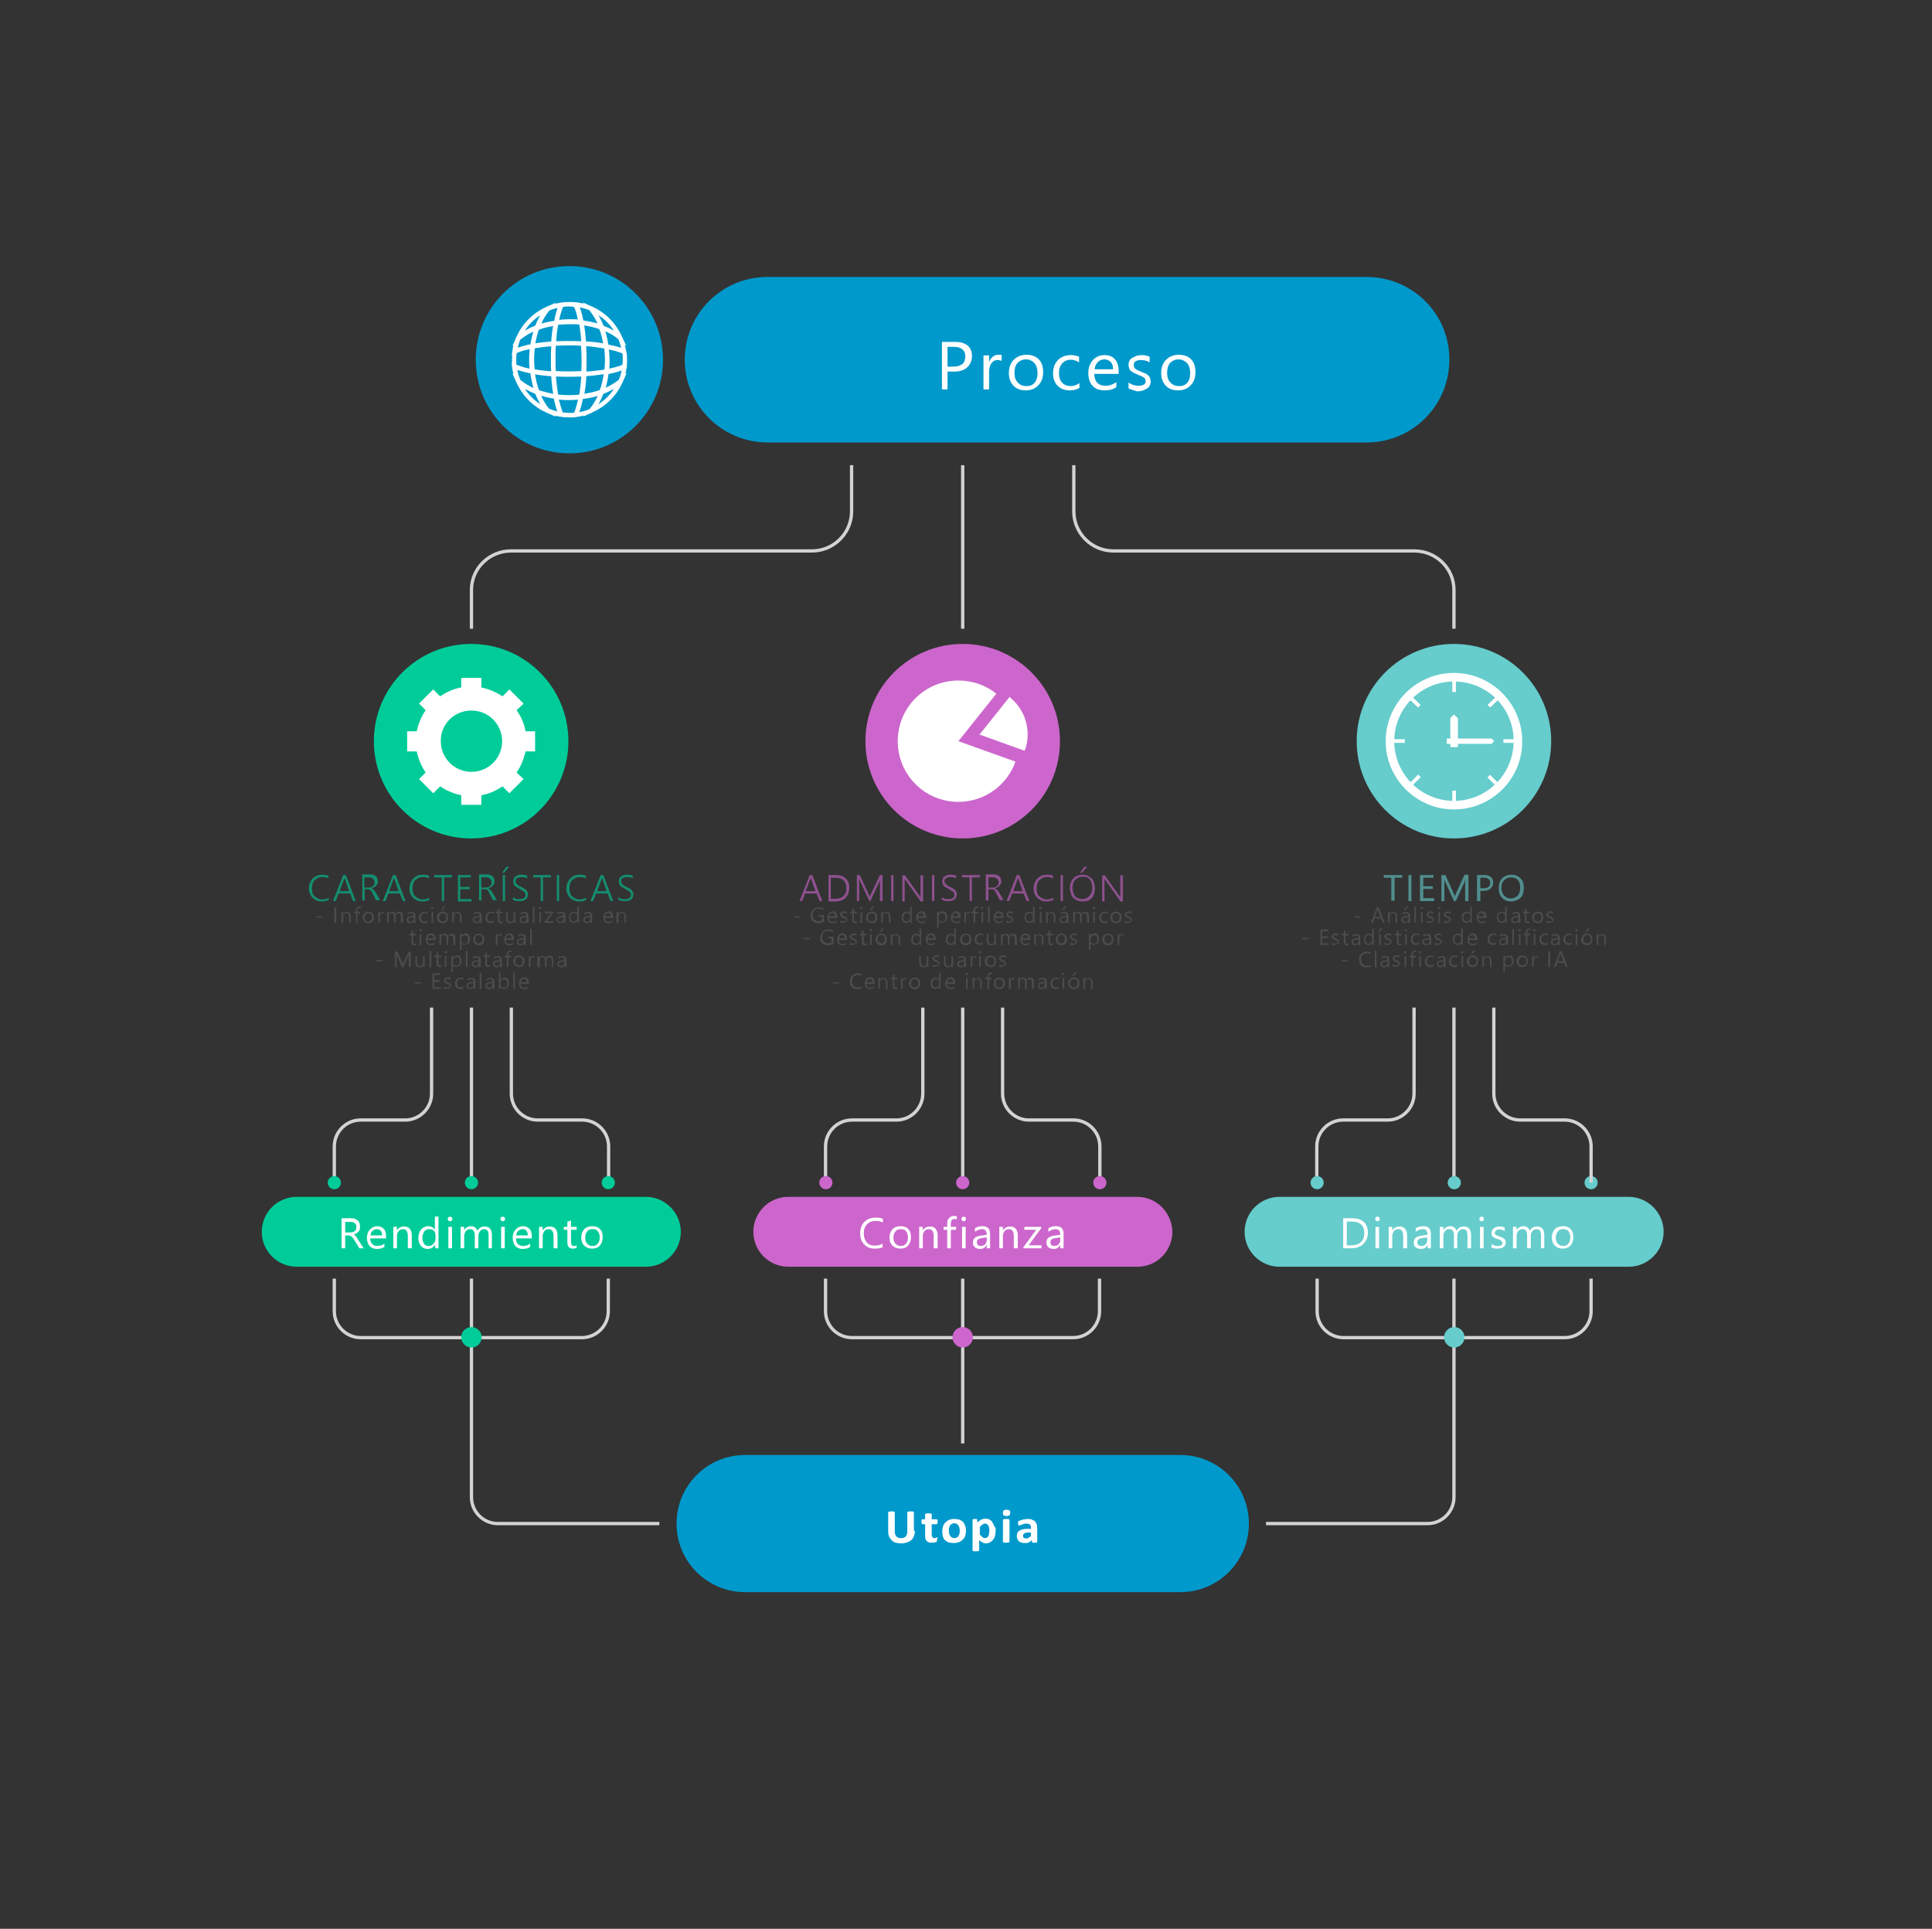 <svg xmlns="http://www.w3.org/2000/svg" viewBox="0 0 586 585" enable-background="new 0 0 586 585"><rect x="0" y="0" width="586" height="585" fill="#333333" stroke="none"/><g><path fill="#6cc" d="M484.6 358.7c0 1.1-.9 2-2 2s-2-.9-2-2 .9-2 2-2 2 .9 2 2zM494 363h-105.9c-5.9 0-10.6 4.8-10.6 10.6 0 5.9 4.8 10.6 10.6 10.6h105.9c5.9 0 10.6-4.8 10.6-10.6s-4.8-10.6-10.6-10.6z"/><g fill="#fff"><path d="M407.4 378.6v-9.1h2.6c3.3 0 4.9 1.5 4.9 4.4 0 1.4-.5 2.5-1.4 3.4s-2.1 1.3-3.7 1.3h-2.4zm1.1-8.1v7.2h1.4c1.2 0 2.2-.3 2.9-1 .7-.6 1-1.5 1-2.7 0-2.3-1.3-3.5-3.8-3.5h-1.5zM417.8 370.4c-.2 0-.4-.1-.5-.2-.1-.1-.2-.3-.2-.5s.1-.4.2-.5c.1-.1.3-.2.5-.2s.4.1.5.2c.1.1.2.3.2.5s-.1.3-.2.5-.3.2-.5.2zm.5 8.2h-1.1v-6.5h1.1v6.5zM426.7 378.6h-1.1v-3.7c0-1.4-.5-2.1-1.5-2.1-.5 0-1 .2-1.3.6-.3.4-.5.9-.5 1.5v3.7h-1.1v-6.5h1.1v1.1c.5-.8 1.2-1.2 2.2-1.2.7 0 1.3.2 1.7.7.4.5.6 1.1.6 2v3.9zM434.1 378.6h-1.1v-1c-.5.8-1.1 1.2-2 1.2-.7 0-1.2-.2-1.6-.5-.4-.3-.6-.8-.6-1.4 0-1.2.7-1.9 2.2-2.1l2-.3c0-1.1-.5-1.7-1.4-1.7-.8 0-1.5.3-2.2.8v-1.1c.7-.4 1.4-.6 2.3-.6 1.6 0 2.3.8 2.3 2.4v4.3zm-1.1-3.3l-1.6.2c-.5.1-.9.2-1.1.4-.3.2-.4.5-.4.9 0 .3.1.6.3.8s.5.3.9.3c.5 0 1-.2 1.3-.5.3-.4.5-.8.5-1.4v-.7zM446.2 378.6h-1.1v-3.7c0-.7-.1-1.2-.3-1.6-.2-.3-.6-.5-1.1-.5-.5 0-.8.2-1.2.6-.3.4-.5.9-.5 1.5v3.7h-1v-3.9c0-1.3-.5-1.9-1.5-1.9-.5 0-.9.2-1.2.6-.3.4-.5.9-.5 1.5v3.7h-1.1v-6.5h1.1v1c.5-.8 1.2-1.2 2.1-1.2.5 0 .9.1 1.2.4.3.2.6.6.7 1 .5-.9 1.2-1.3 2.2-1.3 1.5 0 2.2.9 2.2 2.6v4zM449.4 370.4c-.2 0-.4-.1-.5-.2-.1-.1-.2-.3-.2-.5s.1-.4.2-.5c.1-.1.3-.2.5-.2s.4.1.5.2c.1.1.2.3.2.5s-.1.3-.2.5-.3.2-.5.2zm.6 8.2h-1.1v-6.5h1.1v6.5zM452.4 378.4v-1.1c.6.4 1.2.6 1.9.6.9 0 1.4-.3 1.4-.9 0-.2 0-.3-.1-.4l-.3-.3c-.1-.1-.3-.2-.5-.3-.2-.1-.4-.2-.6-.2-.3-.1-.6-.2-.8-.3-.2-.1-.4-.2-.6-.4-.1-.1-.3-.3-.3-.5-.1-.2-.1-.4-.1-.7 0-.3.1-.6.2-.8.1-.2.3-.4.6-.6.2-.2.5-.3.8-.4.3-.1.6-.1.9-.1.6 0 1.1.1 1.5.3v1.1c-.5-.3-1.1-.5-1.7-.5-.2 0-.4 0-.5.1-.2 0-.3.1-.4.2l-.3.3s-.1.2-.1.4 0 .3.1.4l.3.3c.1.1.3.2.4.2l.6.2c.3.1.6.2.8.3s.4.2.6.4c.2.1.3.3.4.5.1.2.1.4.1.7 0 .3-.1.6-.2.8-.1.2-.3.4-.6.6-.2.2-.5.3-.8.3-.3.1-.6.1-1 .1-.6 0-1.2-.1-1.7-.3zM468.5 378.6h-1.1v-3.7c0-.7-.1-1.2-.3-1.6-.2-.3-.6-.5-1.1-.5-.5 0-.8.2-1.2.6-.3.4-.5.9-.5 1.5v3.7h-1.1v-3.9c0-1.3-.5-1.9-1.5-1.9-.5 0-.9.2-1.2.6-.3.4-.5.9-.5 1.5v3.7h-1.1v-6.5h1.1v1c.5-.8 1.2-1.2 2.1-1.2.5 0 .9.1 1.2.4.3.2.6.6.7 1 .5-.9 1.2-1.3 2.2-1.3 1.5 0 2.2.9 2.2 2.6v4zM474 378.7c-1 0-1.8-.3-2.4-.9-.6-.6-.9-1.4-.9-2.4 0-1.1.3-1.9.9-2.6.6-.6 1.4-.9 2.5-.9 1 0 1.8.3 2.3.9.6.6.8 1.4.8 2.5 0 1-.3 1.9-.9 2.5-.5.6-1.3.9-2.3.9zm.1-5.9c-.7 0-1.2.2-1.6.7s-.6 1.1-.6 1.9c0 .8.2 1.4.6 1.8.4.4.9.7 1.6.7.7 0 1.2-.2 1.6-.7.4-.4.6-1.1.6-1.9 0-.8-.2-1.4-.6-1.9s-1-.6-1.6-.6z"/></g><path fill="#09c" d="M414.5 84h-181.7c-13.9 0-25.1 11.2-25.1 25.1 0 13.9 11.3 25.1 25.1 25.1h181.7c13.9 0 25.1-11.2 25.1-25.1.1-13.9-11.2-25.1-25.1-25.1zM201.1 109.1c0 15.7-12.7 28.4-28.4 28.4s-28.4-12.7-28.4-28.4 12.7-28.4 28.4-28.4 28.4 12.7 28.4 28.4z"/><path fill="#fff" d="M190 105l-2.3-2c-1.5-1.3-3.3-2.3-5.5-3.1l-.3-.1-.1-.3c-.8-2.2-1.9-4-3.1-5.5l-2-2.3 2.7 1.2c4.2 1.8 7.5 5.2 9.3 9.3l1.3 2.8zm-7-6.2c1.1.4 2.2.9 3.2 1.5-1.2-1.9-2.8-3.5-4.7-4.7.6 1 1.1 2 1.5 3.2zM168.6 126.4l-2.7-1.2c-4.2-1.8-7.5-5.2-9.3-9.3l-1.2-2.7 2.3 2c1.4 1.3 3.3 2.3 5.5 3.1l.3.1.1.3c.8 2.2 1.9 4 3.1 5.5l1.9 2.2zm-9.4-8.5c1.2 1.9 2.8 3.5 4.7 4.7-.6-1-1.1-2-1.5-3.2-1.2-.4-2.2-.9-3.2-1.5zM155.4 105l1.2-2.7c1.8-4.2 5.2-7.5 9.3-9.3l2.7-1.2-1.9 2.3c-1.2 1.4-2.3 3.3-3.1 5.5l-.1.3-.3.1c-2.2.8-4 1.9-5.5 3.1l-2.3 1.9zm8.5-9.4c-1.9 1.2-3.5 2.8-4.7 4.7 1-.6 2-1.1 3.2-1.5.4-1.2.9-2.2 1.5-3.2zM176.8 126.4l2-2.3c1.2-1.4 2.3-3.3 3.1-5.5l.1-.3.3-.1c2.1-.8 4-1.9 5.5-3.1l2.3-2-1.2 2.7c-1.8 4.2-5.2 7.5-9.3 9.3l-2.8 1.3zm6.2-7c-.4 1.1-.9 2.2-1.5 3.2 1.9-1.2 3.5-2.8 4.7-4.7-1 .6-2 1.1-3.2 1.5zM183.7 100.5l-1.4-.5c-1.9-.7-3.9-1.2-6.1-1.4l-.5-.1-.1-.5c-.4-2.2-.9-4-1.5-5.3l-.5-1.1 1.2.1c1.7.2 3.3.6 4.8 1.3l.1.1.1.1c1.4 1.6 2.5 3.6 3.4 5.9l.5 1.4zm-6.9-3.3c1.6.2 3.1.5 4.5.9-.7-1.5-1.5-2.9-2.5-4-1-.4-2-.7-3.1-.9.5 1.2.8 2.5 1.1 4zM161.7 100.5l.5-1.4c.9-2.3 2-4.3 3.4-5.9l.1-.1.1-.1c1.4-.6 2.8-1 4.3-1.2l1.3-.2-.5 1.2c-.6 1.3-1.1 3.1-1.5 5.3l-.1.5-.5.1c-2 .3-3.9.7-5.6 1.4l-1.5.4zm4.9-6.3c-.9 1.1-1.8 2.5-2.4 4 1.3-.4 2.6-.7 4-.9.3-1.5.6-2.8 1-3.9-1 .2-1.8.4-2.6.8zM171.4 126.6l-1.3-.2c-1.5-.2-2.9-.6-4.3-1.2l-.1-.1-.1-.1c-1.4-1.6-2.5-3.6-3.4-5.9l-.5-1.4 1.4.5c1.7.6 3.6 1.1 5.6 1.4l.5.1.1.5c.4 2.2.9 4 1.5 5.3l.6 1.1zm-4.8-2.6c.8.3 1.7.6 2.5.8-.4-1.1-.7-2.4-1-3.9-1.4-.2-2.7-.5-4-.9.7 1.6 1.5 2.9 2.5 4zM173.5 126.6l.5-1.1c.6-1.3 1.1-3.1 1.5-5.3l.1-.5.5-.1c2.2-.3 4.2-.7 6.1-1.4l1.4-.5-.5 1.4c-.9 2.3-2 4.3-3.4 5.9l-.1.1-.1.1c-1.5.6-3.1 1.1-4.8 1.3l-1.2.1zm3.3-5.6c-.3 1.5-.7 2.9-1.1 4 1.1-.2 2.1-.5 3.1-.9.9-1.1 1.8-2.5 2.5-4-1.4.4-2.9.7-4.5.9zM172.7 126.6c-.8 0-1.7-.1-2.6-.2l-.4-.1-.2-.3c-.6-1.4-1.2-3.3-1.6-5.6l-.2-.9.9.1c2.4.3 4.9.3 7.4.1l.9-.1-.2.9c-.4 2.3-1 4.2-1.6 5.6l-.2.3h-.4c-.4.2-1.1.2-1.8.2zm-2-1.5c1.2.1 2.3.2 3.5.1.4-1 .9-2.4 1.2-4-1.9.2-3.9.2-5.9 0 .4 1.5.8 2.9 1.2 3.9zM167.8 98.7l.2-.9c.4-2.3 1-4.2 1.6-5.6l.2-.3.4-.1c1.5-.2 3-.3 4.6-.1h.4l.2.3c.6 1.4 1.2 3.3 1.6 5.6l.2.9-.9-.1c-2.5-.3-5-.3-7.4.1l-1.1.2zm2.9-5.6c-.4 1-.8 2.4-1.2 4 1.9-.2 3.9-.2 5.8 0-.3-1.6-.7-3-1.2-4-1.1-.2-2.2-.2-3.4 0zM155.2 107.8l.2-1.3c.2-1.5.6-2.9 1.2-4.3l.1-.1.1-.1c1.6-1.4 3.6-2.5 5.9-3.4l1.4-.5-.5 1.4c-.6 1.7-1.1 3.6-1.4 5.6l-.1.5-.5.1c-2.2.4-4 .9-5.3 1.5l-1.1.6zm2.6-4.8c-.3.8-.6 1.7-.8 2.6 1.1-.4 2.4-.7 3.9-1 .2-1.4.5-2.7.9-4-1.6.6-2.9 1.4-4 2.4zM164.1 120.1l-1.4-.5c-2.3-.9-4.3-2-5.9-3.4l-.1-.1-.1-.1c-.6-1.5-1.1-3.1-1.3-4.8l-.1-1.2 1.1.5c1.3.6 3.1 1.1 5.3 1.5l.5.1.1.5c.2 2.2.7 4.2 1.4 6.1l.5 1.4zm-6.3-4.9c1.1.9 2.5 1.8 4 2.5-.4-1.4-.7-2.9-.9-4.5-1.5-.3-2.9-.7-4-1.1.2 1.1.5 2.1.9 3.1zM181.3 120.1l.5-1.4c.7-1.9 1.2-3.9 1.4-6.1l.1-.5.5-.1c2.2-.4 4-.9 5.3-1.5l1.1-.5-.1 1.2c-.2 1.7-.6 3.3-1.3 4.8l-.1.1-.1.1c-1.6 1.4-3.6 2.5-5.9 3.4l-1.4.5zm3.3-6.9c-.2 1.6-.5 3.1-.9 4.5 1.5-.7 2.9-1.5 4-2.5.4-1 .7-2 .9-3.1-1.2.5-2.5.8-4 1.1zM190.2 107.8l-1.2-.5c-1.3-.6-3.1-1.1-5.3-1.5l-.5-.1-.1-.5c-.3-2-.7-3.9-1.4-5.6l-.5-1.4 1.4.5c2.3.9 4.3 2 5.9 3.4l.1.1.1.1c.6 1.4 1 2.8 1.2 4.3l.3 1.2zm-5.7-3.3c1.5.3 2.8.6 3.9 1-.2-.9-.5-1.7-.8-2.6-1.1-.9-2.5-1.8-4-2.5.4 1.4.7 2.7.9 4.1zM175.4 121.1l.2-.9c.4-2 .6-4.3.8-6.8v-.6h.6c2.5-.1 4.8-.4 6.8-.8l.9-.2-.1.9c-.3 2.3-.8 4.4-1.5 6.4l-.1.3-.3.1c-2 .7-4.1 1.2-6.4 1.5l-.9.1zm2.3-7c-.1 1.9-.3 3.8-.6 5.5 1.7-.3 3.4-.7 4.9-1.2.5-1.5.9-3.2 1.2-4.9-1.7.2-3.6.5-5.5.6zM160.7 105.9l.1-.9c.3-2.1.8-4.1 1.4-5.9l.1-.3.3-.1c1.8-.7 3.8-1.2 5.9-1.4l.9-.1-.2.9c-.3 1.9-.6 4-.8 6.3v.6h-.6c-2.3.1-4.4.4-6.3.8l-.8.1zm2.7-6.1c-.5 1.4-.9 2.8-1.1 4.4 1.5-.2 3.2-.4 4.9-.6.1-1.8.3-3.4.6-4.9-1.5.3-3 .6-4.4 1.1zM184.7 105.9l-.9-.2c-2.1-.4-4.3-.6-6.8-.8h-.6v-.6c-.2-2.3-.4-4.4-.8-6.4l-.2-.9.9.1c2.3.3 4.4.8 6.4 1.5l.3.1.1.3c.7 1.8 1.2 3.8 1.4 5.9l.2 1zm-7-2.3c1.9.1 3.7.3 5.4.6-.3-1.5-.6-3-1.1-4.4-1.5-.5-3.2-.9-4.9-1.2.2 1.6.4 3.3.6 5zM169.5 121.1l-.9-.1c-2.1-.3-4.1-.8-5.9-1.4l-.3-.1-.1-.3c-.7-2-1.2-4.1-1.5-6.4l-.1-.9.9.2c1.9.4 4.1.6 6.4.8h.6v.6c.1 2.5.4 4.8.8 6.8l.1.8zm-6.1-2.7c1.4.5 2.8.9 4.4 1.1-.3-1.7-.5-3.5-.6-5.4-1.8-.1-3.4-.3-5-.6.3 1.7.7 3.3 1.2 4.9zM167.2 105l.1-.8c.2-2.3.4-4.5.8-6.5l.1-.5.5-.1c2.5-.3 5.2-.4 7.7-.1l.5.1.1.5c.4 2 .6 4.2.8 6.5l.1.8h-.8c-2.9-.2-6-.2-9 0l-.9.1zm2.1-6.5c-.3 1.5-.5 3.2-.6 5 2.5-.1 5.1-.1 7.6 0-.1-1.8-.3-3.5-.6-5.1-2.2-.1-4.3-.1-6.4.1zM172.7 121.2c-1.4 0-2.8-.1-4.1-.3l-.5-.1-.1-.5c-.4-2.1-.7-4.4-.8-7v-.8h.8c2.9.2 6 .2 9.1 0h.8v.8c-.1 2.5-.4 4.9-.8 7l-.1.5-.5.1c-1.4.3-2.6.3-3.8.3zm-3.4-1.5c2.1.2 4.3.3 6.4.1.3-1.7.5-3.6.6-5.6-2.6.1-5.2.1-7.7 0 .2 1.9.4 3.8.7 5.5zM162.2 113.5l-.9-.2c-2.3-.4-4.3-1-5.6-1.6l-.3-.2v-.4c-.1-.7-.1-1.4-.1-2 0-.9.1-1.7.2-2.6l.1-.4.3-.2c1.4-.6 3.3-1.2 5.6-1.6l.9-.2-.1.9c-.2 1.3-.3 2.6-.3 3.9 0 1.1.1 2.3.2 3.5v1.1zm-5.6-2.9c1.1.4 2.4.9 4 1.2-.1-.9-.1-1.8-.1-2.7 0-1.1.1-2.1.2-3.2-1.6.3-3 .7-4 1.2-.1.7-.1 1.3-.1 2v1.5zM183.2 113.5l.1-.9c.1-1.2.2-2.3.2-3.5 0-1.3-.1-2.6-.3-3.9l-.1-.9.9.2c2.3.4 4.2 1 5.6 1.6l.3.2.1.4c.1.8.2 1.7.2 2.6 0 .7 0 1.3-.1 2v.4l-.3.2c-1.4.6-3.3 1.2-5.6 1.6h-1zm1.5-7.6c.1 1.1.2 2.1.2 3.2 0 .9 0 1.8-.1 2.7 1.6-.3 3-.7 4-1.2l.1-1.5c0-.7 0-1.3-.1-2-1.1-.4-2.5-.8-4.1-1.2zM168.6 114.1l-.8-.1c-2.4-.2-4.5-.4-6.5-.8l-.5-.1-.1-.5c-.1-1.2-.2-2.4-.2-3.6 0-1.4.1-2.8.3-4.1l.1-.5.5-.1c2-.4 4.1-.6 6.5-.8l.8-.1-.1.8c-.1 1.5-.1 3.1-.1 4.7 0 1.4 0 2.9.1 4.3v.9zm-6.5-2.1c1.6.3 3.3.5 5.1.6-.1-1.2-.1-2.4-.1-3.6 0-1.4 0-2.7.1-4-1.8.1-3.5.3-5 .6-.1 1.1-.2 2.3-.2 3.4-.1 1.1 0 2.1.1 3zM176.3 114.2v-.8c.1-1.4.1-2.9.1-4.3 0-1.6-.1-3.2-.2-4.8l-.1-.8h.8c2.5.1 4.9.4 7 .8l.5.1.1.5c.2 1.4.3 2.7.3 4.1 0 1.2-.1 2.4-.2 3.6l-.1.5-.5.1c-2.1.4-4.5.7-7 .8l-.7.2zm1.5-9.2c.1 1.3.1 2.7.1 4.1 0 1.2 0 2.4-.1 3.6 2-.1 3.9-.4 5.6-.6.1-1 .1-2 .1-3 0-1.1-.1-2.3-.2-3.4-1.7-.3-3.6-.6-5.5-.7zM172.7 114.2c-1.6 0-3.3-.1-4.9-.2h-.6v-.6c-.1-1.4-.1-2.9-.1-4.3 0-1.7 0-3.3.2-4.8v-.6h.6c3-.2 6.2-.2 9.2 0h.6v.6c.1 1.6.2 3.2.2 4.9 0 1.4 0 2.9-.1 4.4v.6h-5.1zm-4.2-1.5c2.5.1 5.2.2 7.8 0 .1-1.2.1-2.5.1-3.7 0-1.4 0-2.8-.1-4.2-2.6-.1-5.2-.1-7.8 0-.1 1.3-.1 2.7-.1 4.1.1 1.4.1 2.6.1 3.8z"/><g fill="#fff"><path d="M287.4 112.7v5.4h-1.7v-14.4h4.1c1.6 0 2.8.4 3.7 1.1.9.8 1.3 1.8 1.3 3.2s-.5 2.5-1.4 3.4c-1 .9-2.3 1.3-3.9 1.3h-2.1zm0-7.4v5.9h1.8c1.2 0 2.1-.3 2.7-.8.6-.5.9-1.3.9-2.3 0-1.9-1.2-2.9-3.5-2.9h-1.9zM303.8 109.5c-.3-.2-.7-.3-1.3-.3-.7 0-1.3.3-1.8 1s-.7 1.6-.7 2.7v5.2h-1.7v-10.3h1.7v2.1c.2-.7.6-1.3 1.1-1.7.5-.4 1-.6 1.7-.6.4 0 .8 0 1 .1v1.8zM311.1 118.4c-1.6 0-2.8-.5-3.7-1.4-.9-1-1.4-2.2-1.4-3.8 0-1.7.5-3.1 1.5-4.1 1-1 2.3-1.5 3.9-1.5s2.8.5 3.7 1.4c.9.9 1.3 2.3 1.3 3.9s-.5 3-1.4 3.9c-1 1.1-2.3 1.6-3.9 1.6zm.1-9.4c-1.1 0-1.9.4-2.6 1.1-.6.7-.9 1.7-.9 3 0 1.2.3 2.2 1 2.9.6.7 1.5 1.1 2.6 1.1s1.9-.3 2.5-1 .9-1.7.9-2.9c0-1.3-.3-2.3-.9-3s-1.5-1.2-2.6-1.2zM327.3 117.7c-.8.5-1.8.7-2.9.7-1.5 0-2.7-.5-3.6-1.4s-1.4-2.2-1.4-3.7c0-1.7.5-3.1 1.5-4.1s2.3-1.5 4-1.5c.9 0 1.7.2 2.4.5v1.7c-.8-.5-1.6-.8-2.5-.8-1.1 0-2 .4-2.6 1.1-.7.8-1 1.7-1 3 0 1.2.3 2.2 1 2.9s1.5 1 2.6 1c.9 0 1.8-.3 2.6-.9v1.5zM339.3 113.4h-7.4c0 1.1.3 2 .9 2.7.6.6 1.4.9 2.5.9 1.2 0 2.3-.4 3.3-1.1v1.5c-.9.7-2.1 1-3.7 1-1.5 0-2.7-.5-3.5-1.4-.9-.9-1.3-2.3-1.3-3.9s.5-2.9 1.4-3.9c.9-1 2.1-1.5 3.5-1.5s2.4.4 3.2 1.3 1.1 2.1 1.1 3.6v.8zm-1.7-1.4c0-1-.2-1.7-.7-2.2s-1.1-.8-1.9-.8c-.8 0-1.5.3-2 .8-.6.6-.9 1.3-1 2.2h5.6zM342.3 117.8v-1.8c.9.7 1.9 1 3 1 1.5 0 2.2-.5 2.2-1.4 0-.3-.1-.5-.2-.7-.1-.2-.3-.4-.5-.5s-.5-.3-.8-.4c-.3-.1-.6-.2-.9-.4-.5-.2-.9-.4-1.2-.5-.4-.2-.6-.4-.9-.6s-.4-.5-.5-.8c-.1-.3-.2-.6-.2-1 0-.5.1-.9.3-1.3.2-.4.5-.7.9-.9s.8-.4 1.3-.6c.5-.1 1-.2 1.5-.2.9 0 1.7.2 2.4.5v1.7c-.8-.5-1.7-.7-2.7-.7-.3 0-.6 0-.9.1s-.5.2-.7.3c-.2.1-.3.3-.4.5-.1.2-.1.4-.1.6 0 .3 0 .5.1.7.1.2.2.3.4.5.2.1.4.3.7.4.3.1.6.2.9.4.5.2.9.4 1.3.5.4.2.7.4.9.6.3.2.5.5.6.8s.2.7.2 1.1c0 .5-.1 1-.3 1.3-.2.4-.5.7-.9.9s-.8.4-1.3.6c-.5.1-1 .2-1.6.2-.9-.3-1.8-.5-2.6-.9zM357.3 118.4c-1.6 0-2.8-.5-3.7-1.4-.9-1-1.4-2.2-1.4-3.8 0-1.7.5-3.1 1.5-4.1 1-1 2.3-1.5 3.9-1.5s2.8.5 3.7 1.4c.9.9 1.3 2.3 1.3 3.9s-.5 3-1.4 3.9c-1 1.1-2.3 1.6-3.9 1.6zm.2-9.4c-1.1 0-1.9.4-2.6 1.1-.6.7-.9 1.7-.9 3 0 1.2.3 2.2 1 2.9.6.7 1.5 1.1 2.6 1.1s1.9-.3 2.5-1 .9-1.7.9-2.9c0-1.3-.3-2.3-.9-3s-1.6-1.2-2.6-1.2z"/></g><path stroke="#D3D3D3" stroke-miterlimit="10" d="M258.3 141.1v14c0 6.6-5.4 12-12 12h-91.3c-6.6 0-12 5.3-12 11.8v11.8M325.7 141.1v14c0 6.6 5.4 12 12 12h91.3c6.6 0 12 5.3 12 11.8v11.8" fill="none"/><path fill="#c6c" d="M344.9 363h-105.8c-5.9 0-10.6 4.8-10.6 10.6 0 5.9 4.8 10.6 10.6 10.6h105.9c5.9 0 10.6-4.8 10.6-10.6-.1-5.8-4.8-10.6-10.7-10.6z"/><g fill="#fff"><path d="M267.9 378.2c-.7.4-1.5.5-2.6.5-1.3 0-2.4-.4-3.2-1.3-.8-.8-1.2-1.9-1.2-3.3 0-1.5.4-2.6 1.3-3.5.9-.9 2-1.3 3.4-1.3.9 0 1.6.1 2.2.4v1.1c-.7-.4-1.4-.5-2.2-.5-1.1 0-1.9.3-2.6 1-.7.7-1 1.6-1 2.8 0 1.1.3 2 .9 2.7s1.4 1 2.4 1c.9 0 1.7-.2 2.4-.6v1zM273.1 378.7c-1 0-1.8-.3-2.4-.9-.6-.6-.9-1.4-.9-2.4 0-1.1.3-1.9.9-2.6.6-.6 1.4-.9 2.5-.9 1 0 1.8.3 2.3.9.6.6.8 1.4.8 2.5 0 1-.3 1.9-.9 2.5-.5.6-1.3.9-2.3.9zm.1-5.9c-.7 0-1.2.2-1.6.7s-.6 1.1-.6 1.9c0 .8.2 1.4.6 1.8.4.4.9.7 1.6.7.7 0 1.2-.2 1.6-.7.4-.4.6-1.1.6-1.9 0-.8-.2-1.4-.6-1.9s-.9-.6-1.6-.6zM284.3 378.6h-1.1v-3.7c0-1.4-.5-2.1-1.5-2.1-.5 0-1 .2-1.3.6-.3.4-.5.9-.5 1.5v3.7h-1.1v-6.5h1.1v1.1c.5-.8 1.2-1.2 2.2-1.2.7 0 1.3.2 1.7.7.4.5.6 1.1.6 2v3.9zM290.2 369.9c-.2-.1-.4-.2-.7-.2-.7 0-1.1.5-1.1 1.4v1h1.6v.9h-1.6v5.6h-1.1v-5.6h-1.1v-.9h1.1v-1.1c0-.7.2-1.2.6-1.6.4-.4.9-.6 1.5-.6.3 0 .6 0 .8.1v1zM292.3 370.4c-.2 0-.4-.1-.5-.2-.1-.1-.2-.3-.2-.5s.1-.4.2-.5c.1-.1.3-.2.5-.2s.4.1.5.2c.1.1.2.3.2.5s-.1.3-.2.5-.3.2-.5.2zm.6 8.2h-1.1v-6.5h1.1v6.5zM300.4 378.6h-1.1v-1c-.5.8-1.1 1.2-2 1.2-.7 0-1.2-.2-1.6-.5-.4-.3-.6-.8-.6-1.4 0-1.2.7-1.9 2.2-2.1l2-.3c0-1.1-.5-1.7-1.4-1.7-.8 0-1.5.3-2.2.8v-1.1c.7-.4 1.4-.6 2.3-.6 1.6 0 2.3.8 2.3 2.4v4.3zm-1-3.3l-1.6.2c-.5.1-.9.2-1.1.4-.3.2-.4.5-.4.9 0 .3.1.6.3.8s.5.3.9.3c.5 0 1-.2 1.3-.5.3-.4.5-.8.5-1.4v-.7zM308.6 378.6h-1.1v-3.7c0-1.4-.5-2.1-1.5-2.1-.5 0-1 .2-1.3.6-.3.4-.5.9-.5 1.5v3.7h-1.1v-6.5h1.1v1.1c.5-.8 1.2-1.2 2.2-1.2.7 0 1.3.2 1.7.7.4.5.6 1.1.6 2v3.9zM315.9 372.4l-3.9 5.3h3.9v.9h-5.5v-.3l3.9-5.3h-3.6v-.9h5.1v.3zM322.7 378.6h-1.1v-1c-.5.8-1.1 1.2-2 1.2-.7 0-1.2-.2-1.6-.5-.4-.3-.6-.8-.6-1.4 0-1.2.7-1.9 2.2-2.1l2-.3c0-1.1-.5-1.7-1.4-1.7-.8 0-1.5.3-2.2.8v-1.1c.7-.4 1.4-.6 2.3-.6 1.6 0 2.3.8 2.3 2.4v4.3zm-1-3.3l-1.6.2c-.5.1-.9.2-1.1.4-.3.2-.4.5-.4.9 0 .3.1.6.3.8s.5.3.9.3c.5 0 1-.2 1.3-.5.3-.4.5-.8.5-1.4v-.7z"/></g><path fill="#c6c" d="M321.5 224.8c0 16.3-13.2 29.5-29.5 29.5s-29.5-13.2-29.5-29.5 13.2-29.5 29.5-29.5 29.5 13.2 29.5 29.5z"/><g fill="#fff"><path d="M297.1 222.8l13.7 4.9c.6-1.5.9-3.2.9-4.9 0-4.6-2.1-8.7-5.5-11.4l-9.1 11.4zM290.7 224.8l11.5-14.4c-3.1-2.5-7.1-4-11.5-4-10.2 0-18.4 8.2-18.4 18.4s8.2 18.4 18.4 18.4c8 0 14.8-5.1 17.3-12.2l-17.3-6.2z"/></g><g opacity=".6"><path fill="#c6c" d="M248.6 273.3l-.9-2.3h-3.5l-.9 2.3h-.8l3.1-7.9h.8l3 7.9h-.8zm-2.5-6.5l-.1-.2-.1-.3c0 .1 0 .2-.1.3 0 .1-.1.2-.1.2l-1.3 3.5h2.9l-1.2-3.5zM251.3 273.3v-7.9h2.1c1.4 0 2.4.3 3.1 1 .7.6 1.1 1.6 1.1 2.9 0 .6-.1 1.2-.3 1.7s-.5.9-.8 1.3c-.4.4-.8.6-1.3.8-.5.2-1.1.3-1.8.3h-2.1zm.7-7.2v6.5h1.2c.6 0 1-.1 1.5-.2s.8-.4 1.1-.6c.3-.3.5-.6.7-1 .2-.4.2-.9.2-1.4 0-2.1-1.1-3.2-3.4-3.2h-1.3zM266.9 273.3v-5.4c0-.3 0-.7.1-1.3-.1.2-.1.3-.1.4l-.1.3-2.8 6h-.3l-2.8-6c-.1-.2-.2-.4-.3-.8v6.8h-.7v-7.9h.9l2.7 5.9.2.4c.1.1.1.3.1.4.1-.1.1-.3.1-.4 0-.1.1-.3.2-.4l2.8-5.9h.8v7.9h-.8zM271 273.3h-.7v-7.9h.7v7.9zM279.2 273.3l-4.5-6.3c-.1-.1-.1-.2-.2-.2-.1-.1-.1-.2-.1-.2v6.8h-.7v-7.9h.8l4.4 6.2.2.3c.1.1.1.2.1.2v-6.7h.8v7.9h-.8zM283.4 273.3h-.7v-7.9h.7v7.9zM285.7 272.1l.4.3.5.2c.2.1.3.1.5.1h.5c.6 0 1.1-.1 1.4-.3s.5-.6.5-1c0-.2 0-.4-.1-.5s-.2-.3-.3-.4c-.1-.1-.3-.3-.6-.4-.2-.1-.5-.3-.8-.5-.3-.2-.6-.4-.9-.5l-.6-.5s-.3-.4-.3-.6c-.1-.2-.1-.4-.1-.7 0-.3.1-.6.2-.9.1-.3.3-.5.6-.6.2-.2.5-.3.8-.4.3-.1.7-.1 1-.1.6 0 1.2.1 1.6.3v.8c-.5-.3-1-.4-1.7-.4-.2 0-.5 0-.7.1s-.4.1-.6.2c-.2.1-.3.2-.4.4-.1.2-.1.4-.1.6 0 .2 0 .4.1.5l.3.4s.3.3.5.4.5.3.8.4l.9.5c.3.2.5.3.6.5.2.2.3.4.4.6s.1.4.1.7c0 .3-.1.6-.2.9s-.3.5-.5.6c-.2.2-.5.3-.8.4s-.7.1-1.1.1h-.5c-.2 0-.4 0-.5-.1s-.4-.1-.5-.1c-.2-.1-.3-.1-.4-.2v-.8zM294.8 266.1v7.2h-.7v-7.2h-2.3v-.7h5.4v.7h-2.4zM303.4 273.3l-1.2-2.3-.3-.6c-.1-.2-.2-.3-.3-.4-.1-.1-.2-.2-.4-.2-.1 0-.3-.1-.5-.1h-.9v3.4h-.8v-7.9h2.3c.3 0 .6 0 .9.1s.5.2.8.4.4.4.5.6c.1.3.2.6.2.9 0 .3 0 .5-.1.8-.1.2-.2.4-.4.6s-.4.3-.6.5c-.2.1-.5.2-.8.3.1 0 .2.1.3.2l.3.3.3.3.3.4 1.4 2.4h-1zm-3.6-7.2v3.1h1.3c.3 0 .5 0 .7-.1l.6-.3s.3-.3.4-.5.1-.4.1-.7c0-.5-.2-.8-.5-1.1-.3-.3-.7-.4-1.3-.4h-1.3zM311.4 273.3l-.9-2.3h-3.5l-.9 2.3h-.8l3.1-7.9h.8l3 7.9h-.8zm-2.4-6.5l-.1-.2-.1-.3c0 .1 0 .2-.1.3 0 .1-.1.2-.1.2l-1.3 3.5h2.9l-1.2-3.5zM319.4 273c-.6.3-1.3.4-2.1.4-.6 0-1.1-.1-1.5-.3s-.9-.5-1.2-.8c-.3-.3-.6-.8-.8-1.2-.2-.5-.3-1-.3-1.6 0-.6.1-1.2.3-1.7s.5-1 .8-1.3.8-.7 1.3-.9 1.1-.3 1.7-.3c.7 0 1.3.1 1.8.3v.8c-.6-.3-1.2-.4-1.8-.4-.5 0-1 .1-1.4.3-.4.2-.7.4-1 .7-.3.3-.5.7-.6 1.1-.1.4-.2.9-.2 1.4 0 .5.1.9.2 1.3s.3.8.6 1c.3.3.6.5 1 .7.4.2.8.3 1.3.3.8 0 1.5-.2 2-.5v.7zM322.4 273.3h-.7v-7.9h.7v7.9zM328.3 273.4c-.6 0-1.1-.1-1.6-.3-.5-.2-.9-.5-1.2-.8s-.6-.8-.7-1.3-.3-1-.3-1.6c0-.6.1-1.2.3-1.7s.4-.9.8-1.3c.3-.4.7-.6 1.2-.8s1-.3 1.6-.3c.6 0 1.1.1 1.5.3s.8.5 1.2.8c.3.4.6.8.7 1.3s.3 1 .3 1.6c0 .6-.1 1.1-.2 1.7-.2.5-.4 1-.7 1.3s-.7.7-1.2.9c-.5.1-1 .2-1.7.2zm.1-7.5c-.5 0-.9.1-1.3.3-.4.2-.7.4-1 .7-.3.3-.5.7-.6 1.1s-.2.9-.2 1.3.1.9.2 1.3.3.8.5 1.1.6.6.9.7.8.3 1.3.3.9-.1 1.3-.3c.4-.2.7-.4 1-.7.3-.3.4-.7.6-1.1s.2-.9.2-1.4c0-.5-.1-.9-.2-1.3s-.3-.8-.5-1.1-.5-.6-.9-.7c-.3-.1-.8-.2-1.3-.2zm-.2-1.2h-.6l1.3-1.8h.8l-1.5 1.8zM339.8 273.3l-4.5-6.3c-.1-.1-.1-.2-.2-.2-.1-.1-.1-.2-.1-.2v6.8h-.7v-7.9h.8l4.4 6.2.2.3c.1.1.1.2.1.2v-6.7h.8v7.9h-.8z"/><path fill="#5D5D5D" d="M242.6 278.3h-1.8v-.4h1.8v.4zM249.8 279.6c-.5.3-1 .4-1.6.4-.7 0-1.2-.2-1.7-.6s-.6-1-.6-1.7.2-1.3.7-1.8c.5-.5 1.1-.7 1.8-.7.5 0 1 .1 1.3.2v.6c-.4-.2-.8-.4-1.4-.4-.5 0-1 .2-1.3.5s-.5.8-.5 1.4c0 .6.2 1.1.5 1.4s.7.5 1.3.5c.4 0 .7-.1 1-.2v-1.2h-1v-.5h1.6v2.1zM253.9 278.4h-2.4c0 .4.1.7.3.9.2.2.5.3.8.3.4 0 .7-.1 1.1-.4v.5c-.3.2-.7.3-1.2.3s-.9-.2-1.1-.5-.4-.7-.4-1.3c0-.5.2-.9.5-1.3.3-.3.7-.5 1.1-.5s.8.1 1 .4.4.7.4 1.2v.4zm-.6-.5c0-.3-.1-.5-.2-.7-.2-.2-.4-.3-.6-.3-.3 0-.5.1-.7.3-.2.2-.3.4-.3.7h1.8zM254.9 279.8v-.6c.3.2.6.3 1 .3.5 0 .7-.2.7-.5 0-.1 0-.2-.1-.2l-.2-.2c-.1 0-.2-.1-.2-.1l-.3-.1c-.2-.1-.3-.1-.4-.2l-.3-.2-.2-.3s-.1-.2-.1-.3c0-.2 0-.3.1-.4l.3-.3.4-.2.5-.1c.3 0 .6.1.8.2v.5c-.3-.2-.5-.2-.9-.2h-.3c-.1 0-.2.1-.2.1l-.1.1v.4s.1.1.1.2l.2.1s.2.1.3.1c.2.1.3.1.4.2l.3.2.2.3.1.3c0 .2 0 .3-.1.4l-.3.3-.4.2s-.3.1-.5.1c-.3.1-.6 0-.8-.1zM259.9 279.9c-.1.1-.3.1-.5.1-.6 0-.9-.3-.9-1v-2h-.6v-.5h.6v-.8l.5-.2v1h.9v.5h-.9v1.9c0 .2 0 .4.1.5.1.1.2.1.4.1.1 0 .3 0 .4-.1v.5zM261.2 275.7c-.1 0-.2 0-.3-.1-.1-.1-.1-.1-.1-.2s0-.2.1-.2c.1-.1.2-.1.3-.1.1 0 .2 0 .3.1.1.1.1.1.1.2s0 .2-.1.2c-.1.1-.2.1-.3.1zm.3 4.2h-.5v-3.3h.5v3.3zM264.4 280c-.5 0-.9-.2-1.2-.5-.3-.3-.5-.7-.5-1.2 0-.6.2-1 .5-1.3.3-.3.7-.5 1.3-.5.5 0 .9.2 1.2.5.3.3.4.7.4 1.3 0 .5-.2 1-.5 1.3s-.7.4-1.2.4zm0-3c-.4 0-.6.1-.8.3s-.3.6-.3 1 .1.7.3.9c.2.2.5.3.8.3.4 0 .6-.1.8-.3s.3-.5.3-1c0-.4-.1-.7-.3-1-.2-.1-.4-.2-.8-.2zm.8-2.1l-.9 1.1h-.4l.7-1.1h.6zM270.1 279.9h-.5v-1.9c0-.7-.3-1.1-.8-1.1-.3 0-.5.1-.7.3s-.3.5-.3.8v1.9h-.5v-3.3h.5v.6c.3-.4.6-.6 1.1-.6.4 0 .7.1.9.4s.3.6.3 1v1.9zM276.6 279.9h-.5v-.6c-.3.4-.6.6-1.2.6-.4 0-.8-.1-1-.4-.3-.3-.4-.7-.4-1.2 0-.6.1-1 .4-1.3.3-.3.7-.5 1.1-.5.5 0 .8.2 1 .5v-2h.5v4.9zm-.5-1.5v-.5c0-.3-.1-.5-.3-.7-.2-.2-.4-.3-.7-.3-.3 0-.6.1-.8.4-.2.2-.3.6-.3 1s.1.7.3.9c.2.2.4.3.7.3.3 0 .6-.1.7-.3.3-.2.4-.5.4-.8zM280.8 278.4h-2.4c0 .4.1.7.3.9.2.2.5.3.8.3.4 0 .7-.1 1.1-.4v.5c-.3.2-.7.3-1.2.3s-.9-.2-1.1-.5-.4-.7-.4-1.3c0-.5.2-.9.5-1.3.3-.3.7-.5 1.1-.5s.8.1 1 .4.4.7.4 1.2v.4zm-.6-.5c0-.3-.1-.5-.2-.7-.2-.2-.4-.3-.6-.3-.3 0-.5.1-.7.3-.2.2-.3.4-.3.7h1.8zM284.7 279.4v2h-.5v-4.9h.5v.6c.3-.4.7-.7 1.2-.7.4 0 .8.1 1 .4.2.3.4.7.4 1.2 0 .6-.1 1-.4 1.3-.3.3-.7.5-1.1.5-.5.2-.8 0-1.1-.4zm0-1.3v.5c0 .3.1.5.3.7.2.2.4.3.7.3.3 0 .6-.1.8-.4.2-.2.3-.6.3-1s-.1-.7-.3-.9c-.2-.2-.4-.3-.7-.3-.3 0-.6.1-.8.3-.2.2-.3.5-.3.8zM291.3 278.4h-2.4c0 .4.1.7.3.9.2.2.5.3.8.3.4 0 .7-.1 1.1-.4v.5c-.3.2-.7.3-1.2.3s-.9-.2-1.1-.5-.4-.7-.4-1.3c0-.5.2-.9.5-1.3.3-.3.7-.5 1.1-.5s.8.1 1 .4.4.7.4 1.2v.4zm-.6-.5c0-.3-.1-.5-.2-.7-.2-.2-.4-.3-.6-.3-.3 0-.5.1-.7.3-.2.2-.3.4-.3.7h1.8zM294.2 277.1c-.1-.1-.2-.1-.4-.1s-.4.1-.6.3-.2.5-.2.9v1.7h-.5v-3.3h.5v.7c.1-.2.2-.4.4-.5.2-.1.3-.2.5-.2h.3v.5zM296.8 275.5c-.1-.1-.2-.1-.4-.1-.4 0-.6.2-.6.7v.5h.8v.5h-.8v2.9h-.5v-3h-.6v-.5h.6v-.5c0-.3.1-.6.3-.8.2-.2.5-.3.8-.3.2 0 .3 0 .4.1v.5zM297.9 275.7c-.1 0-.2 0-.3-.1-.1-.1-.1-.1-.1-.2s0-.2.1-.2c.1-.1.2-.1.3-.1.1 0 .2 0 .3.1.1.1.1.1.1.2s0 .2-.1.2c-.1.1-.2.1-.3.1zm.3 4.2h-.5v-3.3h.5v3.3zM300.2 279.9h-.5v-4.9h.5v4.9zM304.3 278.4h-2.4c0 .4.1.7.3.9.2.2.5.3.8.3.4 0 .7-.1 1.1-.4v.5c-.3.2-.7.3-1.2.3s-.9-.2-1.1-.5-.4-.7-.4-1.3c0-.5.2-.9.5-1.3.3-.3.7-.5 1.1-.5s.8.1 1 .4.4.7.4 1.2v.4zm-.5-.5c0-.3-.1-.5-.2-.7-.2-.2-.4-.3-.6-.3-.3 0-.5.1-.7.3-.2.2-.3.4-.3.7h1.8zM305.3 279.8v-.6c.3.2.6.3 1 .3.5 0 .7-.2.7-.5 0-.1 0-.2-.1-.2l-.2-.2c-.1 0-.2-.1-.2-.1l-.3-.1c-.2-.1-.3-.1-.4-.2l-.3-.2-.2-.3s-.1-.2-.1-.3c0-.2 0-.3.1-.4l.3-.3.4-.2.5-.1c.3 0 .6.1.8.2v.5c-.3-.2-.5-.2-.9-.2h-.3c-.1 0-.2.1-.2.1l-.1.1v.4s.1.1.1.2l.2.1s.2.1.3.1c.2.1.3.1.4.2l.3.2.2.3.1.3c0 .2 0 .3-.1.4l-.3.3-.4.2s-.3.1-.5.1c-.2.1-.5 0-.8-.1zM313.9 279.9h-.5v-.6c-.3.4-.6.6-1.2.6-.4 0-.8-.1-1-.4-.3-.3-.4-.7-.4-1.2 0-.6.1-1 .4-1.3.3-.3.7-.5 1.1-.5.5 0 .8.2 1 .5v-2h.5v4.9zm-.6-1.5v-.5c0-.3-.1-.5-.3-.7-.2-.2-.4-.3-.7-.3-.3 0-.6.1-.8.4-.2.2-.3.6-.3 1s.1.7.3.9c.2.2.4.3.7.3.3 0 .6-.1.7-.3.3-.2.4-.5.4-.8zM315.6 275.7c-.1 0-.2 0-.3-.1-.1-.1-.1-.1-.1-.2s0-.2.1-.2c.1-.1.2-.1.3-.1.1 0 .2 0 .3.1.1.1.1.1.1.2s0 .2-.1.2c-.1.1-.2.1-.3.1zm.3 4.2h-.5v-3.3h.5v3.3zM320.1 279.9h-.5v-1.9c0-.7-.3-1.1-.8-1.1-.3 0-.5.1-.7.3s-.3.5-.3.8v1.9h-.5v-3.3h.5v.6c.3-.4.6-.6 1.1-.6.4 0 .7.1.9.4s.3.6.3 1v1.9zM324 279.9h-.5v-.5c-.2.4-.6.6-1 .6-.3 0-.6-.1-.8-.3s-.3-.4-.3-.7c0-.6.4-1 1.1-1.1l1-.1c0-.6-.2-.8-.7-.8-.4 0-.8.1-1.1.4v-.5c.3-.2.7-.3 1.2-.3.8 0 1.2.4 1.2 1.2v2.1zm-.6-1.7l-.8.1c-.3 0-.4.1-.6.2-.1.1-.2.2-.2.5 0 .2.1.3.2.4.1.1.3.2.5.2.3 0 .5-.1.7-.3s.3-.4.3-.7v-.4zm.1-3.3l-.9 1.1h-.4l.7-1.1h.6zM330.2 279.9h-.5v-1.9c0-.4-.1-.6-.2-.8-.1-.2-.3-.2-.6-.2-.2 0-.4.1-.6.3-.2.2-.2.5-.2.7v1.9h-.5v-2c0-.7-.3-1-.8-1-.2 0-.4.1-.6.3-.2.2-.2.5-.2.8v1.9h-.5v-3.3h.5v.5c.2-.4.6-.6 1.1-.6.2 0 .4.1.6.2.2.1.3.3.4.5.3-.5.6-.7 1.1-.7.8 0 1.1.5 1.1 1.4v2zM331.8 275.7c-.1 0-.2 0-.3-.1-.1-.1-.1-.1-.1-.2s0-.2.1-.2c.1-.1.2-.1.3-.1.1 0 .2 0 .3.1.1.1.1.1.1.2s0 .2-.1.2c-.1.1-.2.1-.3.1zm.3 4.2h-.5v-3.3h.5v3.3zM335.9 279.8c-.3.2-.6.2-.9.2-.5 0-.9-.2-1.2-.5s-.4-.7-.4-1.2.2-1 .5-1.3c.3-.3.8-.5 1.3-.5.3 0 .6.1.8.2v.5c-.3-.2-.5-.3-.8-.3-.3 0-.6.1-.9.4-.2.2-.3.6-.3 1s.1.7.3.9.5.3.8.3c.3 0 .6-.1.8-.3v.6zM338.5 280c-.5 0-.9-.2-1.2-.5-.3-.3-.5-.7-.5-1.2 0-.6.2-1 .5-1.3.3-.3.7-.5 1.3-.5.5 0 .9.2 1.2.5.3.3.4.7.4 1.3 0 .5-.2 1-.5 1.3s-.7.4-1.2.4zm0-3c-.4 0-.6.1-.8.3s-.3.6-.3 1 .1.7.3.9c.2.2.5.3.8.3.4 0 .6-.1.8-.3s.3-.5.3-1c0-.4-.1-.7-.3-1-.2-.1-.5-.2-.8-.2zM341.2 279.8v-.6c.3.2.6.3 1 .3.5 0 .7-.2.7-.5 0-.1 0-.2-.1-.2l-.2-.2c-.1 0-.2-.1-.2-.1l-.3-.1c-.2-.1-.3-.1-.4-.2l-.3-.2-.2-.3s-.1-.2-.1-.3c0-.2 0-.3.1-.4l.3-.3.4-.2.5-.1c.3 0 .6.1.8.2v.5c-.3-.2-.5-.2-.9-.2h-.3c-.1 0-.2.1-.2.1l-.1.1v.4s.1.1.1.2l.2.1s.2.1.3.1c.2.1.3.1.4.2l.3.2.2.3.1.3c0 .2 0 .3-.1.4l-.3.3-.4.2s-.3.1-.5.1c-.3.1-.6 0-.8-.1zM245.5 284.9h-1.8v-.4h1.8v.4zM252.7 286.3c-.5.3-1 .4-1.6.4-.7 0-1.2-.2-1.7-.6s-.6-1-.6-1.7.2-1.3.7-1.8c.5-.5 1.1-.7 1.8-.7.5 0 1 .1 1.3.2v.6c-.4-.2-.8-.4-1.4-.4-.5 0-1 .2-1.3.5s-.5.8-.5 1.4c0 .6.2 1.1.5 1.4s.7.5 1.3.5c.4 0 .7-.1 1-.2v-1.3h-1v-.5h1.6v2.2zM256.8 285.1h-2.4c0 .4.1.7.3.9.2.2.5.3.8.3.4 0 .7-.1 1.1-.4v.5c-.3.2-.7.3-1.2.3s-.9-.2-1.1-.5-.4-.7-.4-1.3c0-.5.2-.9.5-1.3.3-.3.7-.5 1.1-.5s.8.1 1 .4.4.7.4 1.2v.4zm-.5-.5c0-.3-.1-.5-.2-.7-.2-.2-.4-.3-.6-.3-.3 0-.5.1-.7.3-.2.2-.3.4-.3.7h1.8zM257.8 286.5v-.6c.3.2.6.3 1 .3.5 0 .7-.2.7-.5 0-.1 0-.2-.1-.2l-.2-.2c-.1 0-.2-.1-.2-.1l-.3-.1c-.2-.1-.3-.1-.4-.2l-.3-.2-.2-.3s-.1-.2-.1-.3c0-.2 0-.3.1-.4l.3-.3.4-.2.5-.1c.3 0 .6.1.8.2v.5c-.3-.2-.5-.2-.9-.2h-.3c-.1 0-.2.1-.2.1l-.1.1v.4s.1.1.1.2l.2.1s.2.1.3.1c.2.1.3.1.4.2l.3.2.2.3.1.3c0 .2 0 .3-.1.4l-.3.3-.4.2s-.3.1-.5.1c-.2.1-.6 0-.8-.1zM262.8 286.6c-.1.1-.3.1-.5.1-.6 0-.9-.3-.9-1v-2h-.6v-.5h.6v-.8l.5-.2v1h.9v.5h-.8v1.9c0 .2 0 .4.1.5.1.1.2.1.4.1.1 0 .3 0 .4-.1v.5zM264.2 282.4c-.1 0-.2 0-.3-.1-.1-.1-.1-.1-.1-.2s0-.2.1-.2c.1-.1.2-.1.3-.1.1 0 .2 0 .3.1.1.1.1.1.1.2s0 .2-.1.2c-.2.1-.2.1-.3.1zm.2 4.2h-.5v-3.3h.5v3.3zM267.3 286.7c-.5 0-.9-.2-1.2-.5-.3-.3-.5-.7-.5-1.2 0-.6.2-1 .5-1.3.3-.3.7-.5 1.3-.5.5 0 .9.2 1.2.5.3.3.4.7.4 1.3 0 .5-.2 1-.5 1.3s-.7.4-1.2.4zm0-3.1c-.4 0-.6.1-.8.3s-.3.6-.3 1 .1.7.3.9c.2.2.5.3.8.3.4 0 .6-.1.8-.3s.3-.5.3-1c0-.4-.1-.7-.3-1-.1-.1-.4-.2-.8-.2zm.8-2l-.9 1.1h-.4l.7-1.1h.6zM273 286.6h-.5v-1.9c0-.7-.3-1.1-.8-1.1-.3 0-.5.1-.7.3s-.3.5-.3.8v1.9h-.5v-3.3h.5v.6c.3-.4.6-.6 1.1-.6.4 0 .7.1.9.4s.3.6.3 1v1.9zM279.5 286.6h-.5v-.6c-.3.4-.6.6-1.2.6-.4 0-.8-.1-1-.4-.3-.3-.4-.7-.4-1.2 0-.6.1-1 .4-1.3.3-.3.7-.5 1.1-.5.5 0 .8.2 1 .5v-2.1h.5v5zm-.5-1.5v-.5c0-.3-.1-.5-.3-.7-.2-.2-.4-.3-.7-.3-.3 0-.6.1-.8.4-.2.2-.3.6-.3 1s.1.7.3.9c.2.2.4.3.7.3.3 0 .6-.1.7-.3.3-.2.4-.5.4-.8zM283.7 285.1h-2.4c0 .4.1.7.3.9.2.2.5.3.8.3.4 0 .7-.1 1.1-.4v.5c-.3.2-.7.3-1.2.3s-.9-.2-1.1-.5-.4-.7-.4-1.3c0-.5.2-.9.5-1.3.3-.3.7-.5 1.1-.5s.8.1 1 .4.4.7.4 1.2v.4zm-.5-.5c0-.3-.1-.5-.2-.7-.2-.2-.4-.3-.6-.3-.3 0-.5.1-.7.3-.2.2-.3.4-.3.7h1.8zM290 286.6h-.5v-.6c-.3.4-.6.6-1.2.6-.4 0-.8-.1-1-.4-.3-.3-.4-.7-.4-1.2 0-.6.1-1 .4-1.3.3-.3.7-.5 1.1-.5.5 0 .8.2 1 .5v-2.1h.5v5zm-.5-1.5v-.5c0-.3-.1-.5-.3-.7-.2-.2-.4-.3-.7-.3-.3 0-.6.1-.8.4-.2.2-.3.6-.3 1s.1.7.3.9c.2.2.4.3.7.3.3 0 .6-.1.7-.3.3-.2.4-.5.4-.8zM292.9 286.7c-.5 0-.9-.2-1.2-.5-.3-.3-.5-.7-.5-1.2 0-.6.2-1 .5-1.3.3-.3.7-.5 1.3-.5.5 0 .9.2 1.2.5.3.3.4.7.4 1.3 0 .5-.2 1-.5 1.3s-.7.4-1.2.4zm0-3.1c-.4 0-.6.1-.8.3s-.3.6-.3 1 .1.7.3.9c.2.2.5.3.8.3.4 0 .6-.1.8-.3s.3-.5.3-1c0-.4-.1-.7-.3-1-.1-.1-.4-.2-.8-.2zM298.1 286.4c-.3.2-.6.2-.9.2-.5 0-.9-.2-1.2-.5s-.4-.7-.4-1.2.2-1 .5-1.3c.3-.3.8-.5 1.3-.5.3 0 .6.1.8.2v.5c-.3-.2-.5-.3-.8-.3-.3 0-.6.1-.9.4-.2.2-.3.6-.3 1s.1.7.3.9.5.3.8.3c.3 0 .6-.1.8-.3v.6zM302.1 286.6h-.5v-.5c-.2.4-.6.6-1.1.6-.8 0-1.2-.5-1.2-1.4v-2h.5v1.9c0 .7.3 1.1.8 1.1.3 0 .5-.1.7-.3.2-.2.3-.4.3-.8v-1.9h.5v3.3zM308.3 286.6h-.5v-1.9c0-.4-.1-.6-.2-.8-.1-.2-.3-.2-.6-.2-.2 0-.4.1-.6.3-.2.2-.2.5-.2.7v1.9h-.5v-2c0-.7-.3-1-.8-1-.2 0-.4.1-.6.3-.2.2-.2.5-.2.8v1.9h-.5v-3.3h.5v.5c.2-.4.6-.6 1.1-.6.2 0 .4.1.6.2.2.1.3.3.4.5.3-.5.6-.7 1.1-.7.8 0 1.1.5 1.1 1.4v2zM312.5 285.1h-2.5c0 .4.1.7.3.9.2.2.5.3.8.3.4 0 .7-.1 1.1-.4v.5c-.3.2-.7.3-1.2.3s-.9-.2-1.1-.5-.4-.7-.4-1.3c0-.5.2-.9.5-1.3.3-.3.7-.5 1.1-.5s.8.1 1 .4.4.7.4 1.2v.4zm-.6-.5c0-.3-.1-.5-.2-.7-.2-.2-.4-.3-.6-.3-.3 0-.5.1-.7.3-.2.2-.3.4-.3.7h1.8zM316.5 286.6h-.5v-1.9c0-.7-.3-1.1-.8-1.1-.3 0-.5.1-.7.3s-.3.5-.3.8v1.9h-.5v-3.3h.5v.6c.3-.4.6-.6 1.1-.6.4 0 .7.1.9.4s.3.6.3 1v1.9zM319.4 286.6c-.1.1-.3.1-.5.1-.6 0-.9-.3-.9-1v-2h-.6v-.5h.6v-.8l.5-.2v1h.9v.5h-.9v1.9c0 .2 0 .4.1.5.1.1.2.1.4.1.1 0 .3 0 .4-.1v.5zM321.9 286.7c-.5 0-.9-.2-1.2-.5-.3-.3-.5-.7-.5-1.2 0-.6.2-1 .5-1.3.3-.3.7-.5 1.3-.5.5 0 .9.2 1.2.5.3.3.4.7.4 1.3 0 .5-.2 1-.5 1.3s-.7.4-1.2.4zm0-3.1c-.4 0-.6.1-.8.3s-.3.6-.3 1 .1.7.3.9c.2.2.5.3.8.3.4 0 .6-.1.8-.3s.3-.5.3-1c0-.4-.1-.7-.3-1-.1-.1-.4-.2-.8-.2zM324.6 286.5v-.6c.3.2.6.3 1 .3.5 0 .7-.2.7-.5 0-.1 0-.2-.1-.2l-.2-.2c-.1 0-.2-.1-.2-.1l-.3-.1c-.2-.1-.3-.1-.4-.2l-.3-.2-.2-.3s-.1-.2-.1-.3c0-.2 0-.3.1-.4l.3-.3.4-.2.5-.1c.3 0 .6.1.8.2v.5c-.3-.2-.5-.2-.9-.2h-.3c-.1 0-.2.1-.2.1l-.1.1v.4s.1.1.1.2l.2.1s.2.1.3.1c.2.1.3.1.4.2l.3.2.2.3.1.3c0 .2 0 .3-.1.4l-.3.3-.4.2s-.3.1-.5.1c-.2.1-.5 0-.8-.1zM330.8 286.1v2h-.5v-4.9h.5v.6c.3-.4.7-.7 1.2-.7.4 0 .8.1 1 .4.2.3.4.7.4 1.2 0 .6-.1 1-.4 1.3-.3.3-.7.5-1.1.5-.5.2-.8 0-1.1-.4zm0-1.3v.5c0 .3.1.5.3.7.2.2.4.3.7.3.3 0 .6-.1.8-.4.2-.2.3-.6.3-1s-.1-.7-.3-.9c-.2-.2-.4-.3-.7-.3-.3 0-.6.1-.8.3-.2.2-.3.4-.3.8zM336 286.7c-.5 0-.9-.2-1.2-.5-.3-.3-.5-.7-.5-1.2 0-.6.2-1 .5-1.3.3-.3.7-.5 1.3-.5.5 0 .9.2 1.2.5.3.3.4.7.4 1.3 0 .5-.2 1-.5 1.3s-.6.4-1.2.4zm.1-3.1c-.4 0-.6.1-.8.3s-.3.6-.3 1 .1.7.3.9c.2.2.5.3.8.3.4 0 .6-.1.8-.3s.3-.5.3-1c0-.4-.1-.7-.3-1-.2-.1-.5-.2-.8-.2zM340.7 283.8c-.1-.1-.2-.1-.4-.1s-.4.1-.6.3-.2.5-.2.9v1.7h-.5v-3.3h.5v.7c.1-.2.2-.4.4-.5.2-.1.3-.2.5-.2h.3v.5zM281.6 293.3h-.5v-.5c-.2.4-.6.6-1.1.6-.8 0-1.2-.5-1.2-1.4v-2h.5v1.9c0 .7.3 1.1.8 1.1.3 0 .5-.1.7-.3.2-.2.3-.4.3-.8v-1.9h.5v3.3zM282.9 293.1v-.6c.3.2.6.3 1 .3.5 0 .7-.2.7-.5 0-.1 0-.2-.1-.2l-.2-.2c-.1 0-.2-.1-.2-.1l-.3-.1c-.2-.1-.3-.1-.4-.2l-.3-.2-.2-.3s-.1-.2-.1-.3c0-.2 0-.3.1-.4l.3-.3.4-.2.5-.1c.3 0 .6.1.8.2v.5c-.3-.2-.5-.2-.9-.2h-.3c-.1 0-.2.1-.2.1l-.1.1v.4s.1.1.1.2l.2.1s.2.1.3.1c.2.1.3.1.4.2l.3.2.2.3.1.3c0 .2 0 .3-.1.4l-.3.3-.4.2s-.3.1-.5.1c-.3.1-.6.1-.8-.1zM289.1 293.3h-.5v-.5c-.2.4-.6.6-1.1.6-.8 0-1.2-.5-1.2-1.4v-2h.5v1.9c0 .7.3 1.1.8 1.1.3 0 .5-.1.7-.3.2-.2.3-.4.3-.8v-1.9h.5v3.3zM292.9 293.3h-.5v-.5c-.2.4-.6.6-1 .6-.3 0-.6-.1-.8-.3s-.3-.4-.3-.7c0-.6.4-1 1.1-1.1l1-.1c0-.6-.2-.8-.7-.8-.4 0-.8.1-1.1.4v-.5c.3-.2.7-.3 1.2-.3.8 0 1.2.4 1.2 1.2v2.1zm-.5-1.7l-.8.1c-.3 0-.4.1-.6.2-.1.1-.2.2-.2.5 0 .2.1.3.2.4.1.1.3.2.5.2.3 0 .5-.1.7-.3s.3-.4.3-.7v-.4zM296.1 290.5c-.1-.1-.2-.1-.4-.1s-.4.1-.6.3-.2.5-.2.9v1.7h-.5v-3.3h.5v.7c.1-.2.2-.4.4-.5.2-.1.3-.2.5-.2h.3v.5zM297.3 289.1c-.1 0-.2 0-.3-.1-.1-.1-.1-.1-.1-.2s0-.2.1-.2c.1-.1.2-.1.3-.1.1 0 .2 0 .3.1.1.1.1.1.1.2s0 .2-.1.2l-.3.1zm.3 4.2h-.6v-3.3h.5v3.3zM300.4 293.3c-.5 0-.9-.2-1.2-.5-.3-.3-.5-.7-.5-1.2 0-.6.2-1 .5-1.3.3-.3.7-.5 1.3-.5.5 0 .9.2 1.2.5.3.3.4.7.4 1.3 0 .5-.2 1-.5 1.3s-.6.4-1.2.4zm.1-3c-.4 0-.6.1-.8.3s-.3.6-.3 1 .1.7.3.9c.2.2.5.3.8.3.4 0 .6-.1.8-.3s.3-.5.3-1c0-.4-.1-.7-.3-1-.2-.1-.5-.2-.8-.2zM303.1 293.1v-.6c.3.2.6.3 1 .3.5 0 .7-.2.7-.5 0-.1 0-.2-.1-.2l-.2-.2c-.1 0-.2-.1-.2-.1l-.3-.1c-.2-.1-.3-.1-.4-.2l-.3-.2-.2-.3s-.1-.2-.1-.3c0-.2 0-.3.1-.4l.3-.3.4-.2.5-.1c.3 0 .6.1.8.2v.5c-.3-.2-.5-.2-.9-.2h-.3c-.1 0-.2.1-.2.1l-.1.1v.4s.1.1.1.2l.2.1s.2.1.3.1c.2.1.3.1.4.2l.3.2.2.3.1.3c0 .2 0 .3-.1.4l-.3.3-.4.2s-.3.1-.5.1c-.2.1-.5.1-.8-.1zM254.4 298.3h-1.8v-.4h1.8v.4zM261.3 299.7c-.4.2-.8.3-1.3.3-.7 0-1.2-.2-1.6-.6-.4-.4-.6-1-.6-1.7s.2-1.4.7-1.8c.5-.5 1-.7 1.7-.7.5 0 .8.1 1.1.2v.6c-.3-.2-.7-.3-1.1-.3-.5 0-1 .2-1.3.5-.3.4-.5.8-.5 1.4 0 .6.2 1 .5 1.4.3.3.7.5 1.3.5.5 0 .9-.1 1.2-.3v.5zM265.2 298.4h-2.4c0 .4.1.7.3.9.2.2.5.3.8.3.4 0 .7-.1 1.1-.4v.5c-.3.2-.7.3-1.2.3s-.9-.2-1.1-.5-.4-.7-.4-1.3c0-.5.2-.9.5-1.3.3-.3.7-.5 1.1-.5s.8.1 1 .4.4.7.4 1.2v.4zm-.5-.5c0-.3-.1-.5-.2-.7-.2-.2-.4-.3-.6-.3-.3 0-.5.1-.7.3-.2.2-.3.4-.3.7h1.8zM269.2 299.9h-.5v-1.9c0-.7-.3-1.1-.8-1.1-.3 0-.5.1-.7.3s-.3.5-.3.8v1.9h-.5v-3.3h.5v.6c.3-.4.6-.6 1.1-.6.4 0 .7.1.9.4s.3.6.3 1v1.9zM272.2 299.9c-.1.1-.3.1-.5.1-.6 0-.9-.3-.9-1v-2h-.6v-.5h.6v-.8l.5-.2v1h.9v.5h-.9v1.9c0 .2 0 .4.1.5.1.1.2.1.4.1.1 0 .3 0 .4-.1v.5zM275 297.1c-.1-.1-.2-.1-.4-.1s-.4.1-.6.3-.2.5-.2.9v1.7h-.5v-3.3h.5v.7c.1-.2.2-.4.4-.5.2-.1.3-.2.5-.2h.3v.5zM277.4 300c-.5 0-.9-.2-1.2-.5-.3-.3-.5-.7-.5-1.2 0-.6.2-1 .5-1.3.3-.3.7-.5 1.3-.5.5 0 .9.2 1.2.5.3.3.4.7.4 1.3 0 .5-.2 1-.5 1.3s-.7.4-1.2.4zm0-3c-.4 0-.6.1-.8.3s-.3.6-.3 1 .1.7.3.9c.2.2.5.3.8.3.4 0 .6-.1.8-.3s.3-.5.3-1c0-.4-.1-.7-.3-1-.1-.1-.4-.2-.8-.2zM285.4 299.9h-.5v-.6c-.3.4-.6.6-1.2.6-.4 0-.8-.1-1-.4-.3-.3-.4-.7-.4-1.2 0-.6.1-1 .4-1.3.3-.3.7-.5 1.1-.5.5 0 .8.2 1 .5v-2h.5v4.9zm-.5-1.5v-.5c0-.3-.1-.5-.3-.7-.2-.2-.4-.3-.7-.3-.3 0-.6.1-.8.4-.2.2-.3.6-.3 1s.1.7.3.9c.2.2.4.3.7.3.3 0 .6-.1.7-.3.3-.2.4-.5.4-.8zM289.6 298.4h-2.4c0 .4.1.7.3.9.2.2.5.3.8.3.4 0 .7-.1 1.1-.4v.5c-.3.2-.7.3-1.2.3s-.9-.2-1.1-.5-.4-.7-.4-1.3c0-.5.2-.9.5-1.3.3-.3.7-.5 1.1-.5s.8.1 1 .4.4.7.4 1.2v.4zm-.5-.5c0-.3-.1-.5-.2-.7-.2-.2-.4-.3-.6-.3-.3 0-.5.1-.7.3-.2.2-.3.4-.3.7h1.8zM293.3 295.7c-.1 0-.2 0-.3-.1-.1-.1-.1-.1-.1-.2s0-.2.1-.2c.1-.1.2-.1.3-.1.1 0 .2 0 .3.1.1.1.1.1.1.2s0 .2-.1.2c-.1.1-.2.1-.3.1zm.3 4.2h-.6v-3.3h.5v3.3zM297.8 299.9h-.5v-1.9c0-.7-.3-1.1-.8-1.1-.3 0-.5.1-.7.3s-.3.5-.3.8v1.9h-.5v-3.3h.5v.6c.3-.4.6-.6 1.1-.6.4 0 .7.1.9.4s.3.6.3 1v1.9zM300.9 295.5c-.1-.1-.2-.1-.4-.1-.4 0-.6.2-.6.7v.5h.8v.5h-.7v2.9h-.5v-3h-.6v-.5h.6v-.5c0-.3.1-.6.3-.8.2-.2.5-.3.8-.3.2 0 .3 0 .4.1v.5zM303.1 300c-.5 0-.9-.2-1.2-.5-.3-.3-.5-.7-.5-1.2 0-.6.2-1 .5-1.3.3-.3.7-.5 1.3-.5.5 0 .9.2 1.2.5.3.3.4.7.4 1.3 0 .5-.2 1-.5 1.3s-.7.4-1.2.4zm0-3c-.4 0-.6.1-.8.3s-.3.6-.3 1 .1.7.3.9c.2.2.5.3.8.3.4 0 .6-.1.8-.3s.3-.5.3-1c0-.4-.1-.7-.3-1-.1-.1-.4-.2-.8-.2zM307.8 297.1c-.1-.1-.2-.1-.4-.1s-.4.1-.6.3-.2.5-.2.9v1.7h-.6v-3.3h.5v.7c.1-.2.2-.4.4-.5.2-.1.3-.2.5-.2h.3v.5zM313.6 299.9h-.6v-1.9c0-.4-.1-.6-.2-.8-.1-.2-.3-.2-.6-.2-.2 0-.4.1-.6.3-.2.2-.2.5-.2.7v1.9h-.5v-2c0-.7-.3-1-.8-1-.2 0-.4.1-.6.3-.2.2-.2.5-.2.8v1.9h-.5v-3.3h.5v.5c.2-.4.6-.6 1.1-.6.2 0 .4.1.6.2.2.1.3.3.4.5.3-.5.6-.7 1.1-.7.8 0 1.1.5 1.1 1.4v2zM317.4 299.9h-.5v-.5c-.2.4-.6.6-1 .6-.3 0-.6-.1-.8-.3s-.3-.4-.3-.7c0-.6.4-1 1.1-1.1l1-.1c0-.6-.2-.8-.7-.8-.4 0-.8.1-1.1.4v-.5c.3-.2.7-.3 1.2-.3.8 0 1.2.4 1.2 1.2v2.1zm-.6-1.7l-.8.1c-.3 0-.4.1-.6.2-.1.1-.2.2-.2.5 0 .2.1.3.2.4.1.1.3.2.5.2.3 0 .5-.1.7-.3s.3-.4.3-.7v-.4zM321.1 299.8c-.3.2-.6.2-.9.2-.5 0-.9-.2-1.2-.5s-.4-.7-.4-1.2.2-1 .5-1.3c.3-.3.8-.5 1.3-.5.3 0 .6.1.8.2v.5c-.3-.2-.5-.3-.8-.3-.3 0-.6.1-.9.4-.2.2-.3.6-.3 1s.1.7.3.9.5.3.8.3c.3 0 .6-.1.8-.3v.6zM322.5 295.7c-.1 0-.2 0-.3-.1-.1-.1-.1-.1-.1-.2s0-.2.1-.2c.1-.1.2-.1.3-.1.1 0 .2 0 .3.1.1.1.1.1.1.2s0 .2-.1.2c-.1.1-.2.1-.3.1zm.3 4.2h-.5v-3.3h.5v3.3zM325.7 300c-.5 0-.9-.2-1.2-.5-.3-.3-.5-.7-.5-1.2 0-.6.2-1 .5-1.3.3-.3.7-.5 1.3-.5.5 0 .9.2 1.2.5.3.3.4.7.4 1.3 0 .5-.2 1-.5 1.3s-.7.4-1.2.4zm0-3c-.4 0-.6.1-.8.3s-.3.6-.3 1 .1.7.3.9c.2.2.5.3.8.3.4 0 .6-.1.8-.3s.3-.5.3-1c0-.4-.1-.7-.3-1-.2-.1-.4-.2-.8-.2zm.8-2.1l-.9 1.1h-.4l.7-1.1h.6zM331.4 299.9h-.5v-1.9c0-.7-.3-1.1-.8-1.1-.3 0-.5.1-.7.3s-.3.5-.3.8v1.9h-.5v-3.3h.5v.6c.3-.4.6-.6 1.1-.6.4 0 .7.1.9.4s.3.6.3 1v1.9z"/></g><path stroke="#D3D3D3" stroke-miterlimit="10" fill="none" d="M292 190.7v-49.6M279.9 305.6v26.1c0 4.4-3.6 8-8 8h-13.5c-4.4 0-8 3.6-8 8v11M304.1 305.6v26.1c0 4.4 3.6 8 8 8h13.5c4.4 0 8 3.6 8 8v11M292 305.6v53.1"/><path fill="#c6c" d="M252.5 358.7c0 1.1-.9 2-2 2s-2-.9-2-2 .9-2 2-2 2 .9 2 2zM294 358.7c0 1.1-.9 2-2 2s-2-.9-2-2 .9-2 2-2 2 .9 2 2zM335.6 358.7c0 1.1-.9 2-2 2s-2-.9-2-2 .9-2 2-2 2 .9 2 2z"/><path stroke="#D3D3D3" stroke-miterlimit="10" d="M250.4 387.8v9.9c0 4.4 3.6 8 8 8h67.1c4.4 0 8-3.6 8-8v-9.9M292 387.8v50" fill="none"/><path fill="#6cc" d="M470.5 224.8c0 16.3-13.2 29.5-29.5 29.5s-29.5-13.2-29.5-29.5 13.2-29.5 29.5-29.5 29.5 13.2 29.5 29.5z"/><path fill="#fff" d="M441 245.5c-11.4 0-20.7-9.3-20.7-20.7 0-11.4 9.3-20.7 20.7-20.7s20.7 9.3 20.7 20.7c.1 11.4-9.2 20.7-20.7 20.7zm0-38.8c-10 0-18.1 8.1-18.1 18.1 0 10 8.1 18.1 18.1 18.1 10 0 18.1-8.1 18.1-18.1.1-10-8-18.1-18.1-18.1zM440.5 205.4h1.1v4.5h-1.1zM430.1 214.6l-3.2-3.1.8-.8 3.2 3.1zM421.6 224.2h4.5v1.1h-4.5zM426.966 238.102l3.184-3.18.777.778-3.184 3.18zM440.5 239.8h1.1v4.5h-1.1zM451.164 235.776l.778-.777 3.18 3.184-.778.777zM456 224.2h4.5v1.1h-4.5zM452 214.6l-.8-.8 3.2-3.1.8.8zM442.2 226.6h-2.3v-8.8l1.1-1.1 1.2 1.1zM438.8 225.6v-1.6h13.6l.8.8-.8.8z"/><path fill="#0c9" d="M172.4 224.8c0 16.3-13.2 29.5-29.5 29.5s-29.5-13.2-29.5-29.5 13.2-29.5 29.5-29.5 29.5 13.2 29.5 29.5z"/><path fill="#fff" d="M129.1 234.3l-2 2 4.3 4.3 2.1-2.1c1.9 1.3 4.1 2.2 6.4 2.7v2.9h6.1v-2.9c2.3-.4 4.5-1.4 6.4-2.7l2.1 2.1 4.3-4.3-2.1-2c1.3-1.9 2.2-4.1 2.7-6.4h2.9v-6.1h-2.9c-.4-2.4-1.4-4.5-2.7-6.4l2.1-2-4.3-4.3-2.1 2.1c-1.9-1.3-4.1-2.2-6.4-2.7v-2.9h-6.1v2.9c-2.3.4-4.5 1.4-6.4 2.7l-2.1-2.1-4.3 4.3 2 2c-1.3 1.9-2.2 4.1-2.7 6.4h-2.9v6.1h2.9c.5 2.3 1.4 4.5 2.7 6.4zm13.9-18.8c5.2 0 9.3 4.2 9.3 9.3 0 5.2-4.2 9.3-9.3 9.3-5.2 0-9.3-4.2-9.3-9.3-.1-5.2 4.1-9.3 9.3-9.3z"/><g opacity=".6"><path fill="#0c9" d="M99.6 273c-.6.3-1.3.4-2.1.4-.6 0-1.1-.1-1.5-.3s-.9-.5-1.2-.8c-.3-.3-.6-.8-.8-1.2-.2-.5-.3-1-.3-1.6 0-.6.1-1.2.3-1.7s.5-1 .8-1.3.8-.7 1.3-.9 1.1-.3 1.7-.3c.7 0 1.3.1 1.8.3v.8c-.6-.3-1.2-.4-1.8-.4-.5 0-1 .1-1.4.3-.4.2-.7.4-1 .7-.3.3-.5.7-.6 1.1-.1.4-.2.9-.2 1.4 0 .5.1.9.2 1.3s.3.8.6 1c.3.3.6.5 1 .7.4.2.8.3 1.3.3.8 0 1.5-.2 2-.5v.7zM107.1 273.3l-.9-2.3h-3.5l-.9 2.3h-.8l3.1-7.9h.8l3 7.9h-.8zm-2.4-6.5l-.1-.2-.1-.3c0 .1 0 .2-.1.3 0 .1-.1.2-.1.2l-1.3 3.5h2.9l-1.2-3.5zM114.2 273.3l-1.2-2.3-.3-.6c-.1-.2-.2-.3-.3-.4-.1-.1-.2-.2-.4-.2-.1 0-.3-.1-.5-.1h-.9v3.4h-.7v-7.9h2.3c.3 0 .6 0 .9.1s.5.2.8.4.4.4.5.6c.1.3.2.6.2.9 0 .3 0 .5-.1.8-.1.2-.2.4-.4.6s-.4.3-.6.5c-.2.1-.5.2-.8.3.1 0 .2.1.3.2l.3.3.3.3.3.4 1.4 2.4h-1.1zm-3.7-7.2v3.1h1.3c.3 0 .5 0 .7-.1l.6-.3s.3-.3.4-.5.1-.4.1-.7c0-.5-.2-.8-.5-1.1-.3-.3-.7-.4-1.3-.4h-1.3zM122.2 273.3l-.9-2.3h-3.5l-.9 2.3h-.8l3.1-7.9h.8l3 7.9h-.8zm-2.5-6.5l-.1-.2-.1-.3c0 .1 0 .2-.1.3 0 .1-.1.2-.1.2l-1.3 3.5h2.9l-1.2-3.5zM130.1 273c-.6.3-1.3.4-2.1.4-.6 0-1.1-.1-1.5-.3s-.9-.5-1.2-.8c-.3-.3-.6-.8-.8-1.2-.2-.5-.3-1-.3-1.6 0-.6.1-1.2.3-1.7s.5-1 .8-1.3.8-.7 1.3-.9 1.1-.3 1.7-.3c.7 0 1.3.1 1.8.3v.8c-.6-.3-1.2-.4-1.8-.4-.5 0-1 .1-1.4.3-.4.2-.7.4-1 .7-.3.3-.5.7-.6 1.1-.1.4-.2.9-.2 1.4 0 .5.1.9.2 1.3s.3.8.6 1c.3.3.6.5 1 .7.4.2.8.3 1.3.3.8 0 1.5-.2 2-.5v.7zM134.7 266.1v7.2h-.7v-7.2h-2.3v-.7h5.4v.7h-2.4zM138.9 273.3v-7.9h3.9v.7h-3.2v2.9h2.9v.7h-2.9v3h3.4v.7h-4.1zM149.7 273.3l-1.2-2.3-.3-.6c-.1-.2-.2-.3-.3-.4-.1-.1-.2-.2-.4-.2-.1 0-.3-.1-.5-.1h-1v3.4h-.7v-7.9h2.3c.3 0 .6 0 .9.1s.5.2.8.4.4.4.5.6c.1.3.2.6.2.9 0 .3 0 .5-.1.8-.1.2-.2.4-.4.6s-.4.3-.6.5c-.2.1-.5.2-.8.3.1 0 .2.1.3.2l.3.3.3.3.3.4 1.4 2.4h-1zm-3.7-7.2v3.1h1.3c.3 0 .5 0 .7-.1l.6-.3s.3-.3.4-.5.1-.4.1-.7c0-.5-.2-.8-.5-1.1-.3-.3-.7-.4-1.3-.4h-1.3zM152.9 264.7h-.6l1.3-1.8h.8l-1.5 1.8zm.3 8.6h-.7v-7.9h.7v7.9zM155.6 272.1l.4.3.5.2c.2.1.3.1.5.1h.5c.6 0 1.1-.1 1.4-.3s.5-.6.5-1c0-.2 0-.4-.1-.5s-.2-.3-.3-.4c-.1-.1-.3-.3-.6-.4-.2-.1-.5-.3-.8-.5-.3-.2-.6-.4-.9-.5l-.6-.5s-.3-.4-.3-.6c-.1-.2-.1-.4-.1-.7 0-.3.1-.6.2-.9.1-.3.3-.5.6-.6.2-.2.5-.3.8-.4.3-.1.7-.1 1-.1.6 0 1.2.1 1.6.3v.8c-.5-.3-1-.4-1.7-.4-.2 0-.5 0-.7.1s-.4.1-.6.2c-.2.1-.3.2-.4.4-.1.2-.1.4-.1.6 0 .2 0 .4.1.5l.3.4s.3.3.5.4.5.3.8.4l.9.5c.3.2.5.3.6.5.2.2.3.4.4.6s.1.4.1.7c0 .3-.1.6-.2.9s-.3.5-.5.6c-.2.2-.5.3-.8.4s-.7.1-1.1.1h-.5c-.2 0-.4 0-.5-.1s-.4-.1-.5-.1c-.2-.1-.3-.1-.4-.2v-.8zM164.7 266.1v7.2h-.7v-7.2h-2.3v-.7h5.4v.7h-2.4zM169.6 273.3h-.7v-7.9h.7v7.9zM177.7 273c-.6.3-1.3.4-2.1.4-.6 0-1.1-.1-1.5-.3s-.9-.5-1.2-.8c-.3-.3-.6-.8-.8-1.2-.2-.5-.3-1-.3-1.6 0-.6.1-1.2.3-1.7s.5-1 .8-1.3.8-.7 1.3-.9 1.1-.3 1.7-.3c.7 0 1.3.1 1.8.3v.8c-.6-.3-1.2-.4-1.8-.4-.5 0-1 .1-1.4.3-.4.2-.7.4-1 .7-.3.3-.5.7-.6 1.1-.1.4-.2.9-.2 1.4 0 .5.1.9.2 1.3s.3.8.6 1c.3.3.6.5 1 .7.4.2.8.3 1.3.3.8 0 1.5-.2 2-.5v.7zM185.2 273.3l-.9-2.3h-3.5l-.9 2.3h-.8l3.1-7.9h.8l3 7.9h-.8zm-2.4-6.5l-.1-.2-.1-.3c0 .1 0 .2-.1.3 0 .1-.1.2-.1.2l-1.3 3.5h2.9l-1.2-3.5zM187.6 272.1l.4.3.5.2c.2.1.3.1.5.1h.5c.6 0 1.1-.1 1.4-.3s.5-.6.5-1c0-.2 0-.4-.1-.5s-.2-.3-.3-.4c-.1-.1-.3-.3-.6-.4-.2-.1-.5-.3-.8-.5-.3-.2-.6-.4-.9-.5l-.6-.5s-.3-.4-.3-.6c-.1-.2-.1-.4-.1-.7 0-.3.1-.6.2-.9.1-.3.3-.5.6-.6.2-.2.5-.3.8-.4.3-.1.7-.1 1-.1.6 0 1.2.1 1.6.3v.8c-.5-.3-1-.4-1.7-.4-.2 0-.5 0-.7.1s-.4.1-.6.2c-.2.1-.3.2-.4.4-.1.2-.1.4-.1.6 0 .2 0 .4.1.5l.3.4s.3.3.5.4.5.3.8.4l.9.5c.3.2.5.3.6.5.2.2.3.4.4.6s.1.4.1.7c0 .3-.1.6-.2.9s-.3.5-.5.6c-.2.2-.5.3-.8.4s-.7.1-1.1.1h-.5c-.2 0-.4 0-.5-.1s-.4-.1-.5-.1c-.2-.1-.3-.1-.4-.2v-.8z"/><path fill="#5D5D5D" d="M97.9 278.3h-1.9v-.4h1.8v.4zM102 279.9h-.6v-4.7h.6v4.7zM106.4 279.9h-.5v-1.9c0-.7-.3-1.1-.8-1.1-.3 0-.5.1-.7.3s-.3.5-.3.8v1.9h-.5v-3.3h.5v.6c.3-.4.6-.6 1.1-.6.4 0 .7.1.9.4s.3.6.3 1v1.9zM109.4 275.5c-.1-.1-.2-.1-.4-.1-.4 0-.6.2-.6.7v.5h.8v.5h-.8v2.9h-.4v-3h-.6v-.5h.6v-.5c0-.3.1-.6.3-.8.2-.2.5-.3.8-.3.2 0 .3 0 .4.1v.5zM111.7 280c-.5 0-.9-.2-1.2-.5-.3-.3-.5-.7-.5-1.2 0-.6.2-1 .5-1.3.3-.3.7-.5 1.3-.5.5 0 .9.2 1.2.5.3.3.4.7.4 1.3 0 .5-.2 1-.5 1.3s-.7.4-1.2.4zm0-3c-.4 0-.6.1-.8.3s-.3.6-.3 1 .1.7.3.9c.2.2.5.3.8.3.4 0 .6-.1.8-.3s.3-.5.3-1c0-.4-.1-.7-.3-1-.2-.1-.4-.2-.8-.2zM116.4 277.1c-.1-.1-.2-.1-.4-.1s-.4.1-.6.3-.2.5-.2.9v1.7h-.5v-3.3h.5v.7c.1-.2.2-.4.4-.5.2-.1.3-.2.5-.2h.3v.5zM122.1 279.9h-.5v-1.9c0-.4-.1-.6-.2-.8-.1-.2-.3-.2-.6-.2-.2 0-.4.1-.6.3-.2.2-.2.5-.2.7v1.9h-.5v-2c0-.7-.3-1-.8-1-.2 0-.4.1-.6.3-.2.2-.2.5-.2.8v1.9h-.5v-3.3h.5v.5c.2-.4.6-.6 1.1-.6.2 0 .4.1.6.2.2.1.3.3.4.5.3-.5.6-.7 1.1-.7.8 0 1.1.5 1.1 1.4v2zM125.9 279.9h-.5v-.5c-.2.4-.6.6-1 .6-.3 0-.6-.1-.8-.3s-.3-.4-.3-.7c0-.6.4-1 1.1-1.1l1-.1c0-.6-.2-.8-.7-.8-.4 0-.8.1-1.1.4v-.5c.3-.2.7-.3 1.2-.3.8 0 1.2.4 1.2 1.2v2.1zm-.5-1.7l-.8.1c-.3 0-.4.1-.6.2-.1.1-.2.2-.2.5 0 .2.1.3.2.4.1.1.3.2.5.2.3 0 .5-.1.7-.3s.3-.4.3-.7v-.4zM129.6 279.8c-.3.2-.6.2-.9.2-.5 0-.9-.2-1.2-.5s-.4-.7-.4-1.2.2-1 .5-1.3c.3-.3.8-.5 1.3-.5.3 0 .6.1.8.2v.5c-.3-.2-.5-.3-.8-.3-.3 0-.6.1-.9.4-.2.2-.3.6-.3 1s.1.7.3.9.5.3.8.3c.3 0 .6-.1.8-.3v.6zM131.1 275.7c-.1 0-.2 0-.3-.1-.1-.1-.1-.1-.1-.2s0-.2.1-.2c.1-.1.2-.1.3-.1.1 0 .2 0 .3.1.1.1.1.1.1.2s0 .2-.1.2c-.1.1-.2.1-.3.1zm.3 4.2h-.5v-3.3h.5v3.3zM134.2 280c-.5 0-.9-.2-1.2-.5-.3-.3-.5-.7-.5-1.2 0-.6.2-1 .5-1.3.3-.3.7-.5 1.3-.5.5 0 .9.2 1.2.5.3.3.4.7.4 1.3 0 .5-.2 1-.5 1.3s-.7.4-1.2.4zm.1-3c-.4 0-.6.1-.8.3s-.3.6-.3 1 .1.7.3.9c.2.2.5.3.8.3.4 0 .6-.1.8-.3s.3-.5.3-1c0-.4-.1-.7-.3-1-.2-.1-.5-.2-.8-.2zm.8-2.1l-.9 1.1h-.4l.7-1.1h.6zM140 279.9h-.5v-1.9c0-.7-.3-1.1-.8-1.1-.3 0-.5.1-.7.3s-.3.5-.3.8v1.9h-.5v-3.3h.5v.6c.3-.4.6-.6 1.1-.6.4 0 .7.1.9.4s.3.6.3 1v1.9zM146 279.9h-.5v-.5c-.2.4-.6.6-1 .6-.3 0-.6-.1-.8-.3s-.3-.4-.3-.7c0-.6.4-1 1.1-1.1l1-.1c0-.6-.2-.8-.7-.8-.4 0-.8.1-1.1.4v-.5c.3-.2.7-.3 1.2-.3.8 0 1.2.4 1.2 1.2v2.1zm-.6-1.7l-.8.1c-.3 0-.4.1-.6.2-.1.1-.2.2-.2.5 0 .2.1.3.2.4.1.1.3.2.5.2.3 0 .5-.1.7-.3s.3-.4.3-.7v-.4zM149.7 279.8c-.3.2-.6.2-.9.2-.5 0-.9-.2-1.2-.5s-.4-.7-.4-1.2.2-1 .5-1.3c.3-.3.8-.5 1.3-.5.3 0 .6.1.8.2v.5c-.3-.2-.5-.3-.8-.3-.3 0-.6.1-.9.4-.2.2-.3.6-.3 1s.1.7.3.9.5.3.8.3c.3 0 .6-.1.8-.3v.6zM152.4 279.9c-.1.1-.3.1-.5.1-.6 0-.9-.3-.9-1v-2h-.6v-.5h.6v-.8l.5-.2v1h.9v.5h-.9v1.9c0 .2 0 .4.1.5.1.1.2.1.4.1.1 0 .3 0 .4-.1v.5zM156.3 279.9h-.5v-.5c-.2.4-.6.6-1.1.6-.8 0-1.2-.5-1.2-1.4v-2h.5v1.9c0 .7.3 1.1.8 1.1.3 0 .5-.1.7-.3.2-.2.3-.4.3-.8v-1.9h.5v3.3zM160.2 279.9h-.5v-.5c-.2.4-.6.6-1 .6-.3 0-.6-.1-.8-.3s-.3-.4-.3-.7c0-.6.4-1 1.1-1.1l1-.1c0-.6-.2-.8-.7-.8-.4 0-.8.1-1.1.4v-.5c.3-.2.7-.3 1.2-.3.8 0 1.2.4 1.2 1.2v2.1zm-.6-1.7l-.8.1c-.3 0-.4.1-.6.2-.1.1-.2.2-.2.5 0 .2.1.3.2.4.1.1.3.2.5.2.3 0 .5-.1.7-.3s.3-.4.3-.7v-.4zM162.1 279.9h-.5v-4.9h.5v4.9zM163.8 275.7c-.1 0-.2 0-.3-.1-.1-.1-.1-.1-.1-.2s0-.2.1-.2c.1-.1.2-.1.3-.1.1 0 .2 0 .3.1.1.1.1.1.1.2s0 .2-.1.2c-.1.1-.2.1-.3.1zm.3 4.2h-.5v-3.3h.5v3.3zM167.9 276.7l-2 2.7h2v.5h-2.8v-.2l2-2.7h-1.8v-.5h2.6v.2zM171.4 279.9h-.5v-.5c-.2.4-.6.6-1 .6-.3 0-.6-.1-.8-.3s-.3-.4-.3-.7c0-.6.4-1 1.1-1.1l1-.1c0-.6-.2-.8-.7-.8-.4 0-.8.1-1.1.4v-.5c.3-.2.7-.3 1.2-.3.8 0 1.2.4 1.2 1.2v2.1zm-.6-1.7l-.8.1c-.3 0-.4.1-.6.2-.1.1-.2.2-.2.5 0 .2.1.3.2.4.1.1.3.2.5.2.3 0 .5-.1.7-.3s.3-.4.3-.7v-.4zM175.7 279.9h-.5v-.6c-.3.4-.6.6-1.2.6-.4 0-.8-.1-1-.4-.3-.3-.4-.7-.4-1.2 0-.6.1-1 .4-1.3.3-.3.7-.5 1.1-.5.5 0 .8.2 1 .5v-2h.5v4.9zm-.6-1.5v-.5c0-.3-.1-.5-.3-.7-.2-.2-.4-.3-.7-.3-.3 0-.6.1-.8.4-.2.2-.3.6-.3 1s.1.7.3.9c.2.2.4.3.7.3.3 0 .6-.1.7-.3.3-.2.4-.5.4-.8zM179.5 279.9h-.5v-.5c-.2.4-.6.6-1 .6-.3 0-.6-.1-.8-.3s-.3-.4-.3-.7c0-.6.4-1 1.1-1.1l1-.1c0-.6-.2-.8-.7-.8-.4 0-.8.1-1.1.4v-.5c.3-.2.7-.3 1.2-.3.8 0 1.2.4 1.2 1.2v2.1zm-.5-1.7l-.8.1c-.3 0-.4.1-.6.2-.1.1-.2.2-.2.5 0 .2.1.3.2.4.1.1.3.2.5.2.3 0 .5-.1.7-.3s.3-.4.3-.7v-.4zM185.9 278.4h-2.4c0 .4.1.7.3.9.2.2.5.3.8.3.4 0 .7-.1 1.1-.4v.5c-.3.2-.7.3-1.2.3s-.9-.2-1.1-.5-.4-.7-.4-1.3c0-.5.2-.9.5-1.3.3-.3.7-.5 1.1-.5s.8.1 1 .4.4.7.4 1.2v.4zm-.6-.5c0-.3-.1-.5-.2-.7-.2-.2-.4-.3-.6-.3-.3 0-.5.1-.7.3-.2.2-.3.4-.3.7h1.8zM189.9 279.9h-.5v-1.9c0-.7-.3-1.1-.8-1.1-.3 0-.5.1-.7.3s-.3.5-.3.8v1.9h-.6v-3.3h.5v.6c.3-.4.6-.6 1.1-.6.4 0 .7.1.9.4s.3.6.3 1v1.9zM126.2 286.6c-.1.1-.3.1-.5.1-.6 0-.9-.3-.9-1v-2h-.6v-.5h.6v-.8l.5-.2v1h.9v.5h-.9v1.9c0 .2 0 .4.1.5.1.1.2.1.4.1.1 0 .3 0 .4-.1v.5zM127.6 282.4c-.1 0-.2 0-.3-.1-.1-.1-.1-.1-.1-.2s0-.2.1-.2c.1-.1.2-.1.3-.1.1 0 .2 0 .3.1.1.1.1.1.1.2s0 .2-.1.2c-.2.1-.2.1-.3.1zm.2 4.2h-.5v-3.3h.5v3.3zM132 285.1h-2.4c0 .4.1.7.3.9.2.2.5.3.8.3.4 0 .7-.1 1.1-.4v.5c-.3.2-.7.3-1.2.3s-.9-.2-1.1-.5-.4-.7-.4-1.3c0-.5.2-.9.5-1.3.3-.3.7-.5 1.1-.5s.8.1 1 .4.4.7.4 1.2v.4zm-.5-.5c0-.3-.1-.5-.2-.7-.2-.2-.4-.3-.6-.3-.3 0-.5.1-.7.3-.2.2-.3.4-.3.7h1.8zM138 286.6h-.5v-1.9c0-.4-.1-.6-.2-.8-.1-.2-.3-.2-.6-.2-.2 0-.4.1-.6.3-.2.2-.2.5-.2.7v1.9h-.5v-2c0-.7-.3-1-.8-1-.2 0-.4.1-.6.3-.2.2-.2.5-.2.8v1.9h-.5v-3.3h.5v.5c.2-.4.6-.6 1.1-.6.2 0 .4.1.6.2.2.1.3.3.4.5.3-.5.6-.7 1.1-.7.8 0 1.1.5 1.1 1.4v2zM140 286.1v2h-.5v-4.9h.5v.6c.3-.4.7-.7 1.2-.7.4 0 .8.1 1 .4.2.3.4.7.4 1.2 0 .6-.1 1-.4 1.3-.3.3-.7.5-1.1.5-.6.2-.9 0-1.1-.4zm-.1-1.3v.5c0 .3.1.5.3.7.2.2.4.3.7.3.3 0 .6-.1.8-.4.2-.2.3-.6.3-1s-.1-.7-.3-.9c-.2-.2-.4-.3-.7-.3-.3 0-.6.1-.8.3-.2.2-.3.4-.3.8zM145.2 286.7c-.5 0-.9-.2-1.2-.5-.3-.3-.5-.7-.5-1.2 0-.6.2-1 .5-1.3.3-.3.7-.5 1.3-.5.5 0 .9.2 1.2.5.3.3.4.7.4 1.3 0 .5-.2 1-.5 1.3s-.7.4-1.2.4zm0-3.1c-.4 0-.6.1-.8.3s-.3.6-.3 1 .1.7.3.9c.2.2.5.3.8.3.4 0 .6-.1.8-.3s.3-.5.3-1c0-.4-.1-.7-.3-1-.2-.1-.4-.2-.8-.2zM152.1 283.8c-.1-.1-.2-.1-.4-.1s-.4.1-.6.3-.2.5-.2.9v1.7h-.5v-3.3h.5v.7c.1-.2.2-.4.4-.5.2-.1.3-.2.5-.2h.3v.5zM155.8 285.1h-2.4c0 .4.1.7.3.9.2.2.5.3.8.3.4 0 .7-.1 1.1-.4v.5c-.3.2-.7.3-1.2.3s-.9-.2-1.1-.5-.4-.7-.4-1.3c0-.5.2-.9.5-1.3.3-.3.7-.5 1.1-.5s.8.1 1 .4.4.7.4 1.2v.4zm-.6-.5c0-.3-.1-.5-.2-.7-.2-.2-.4-.3-.6-.3-.3 0-.5.1-.7.3-.2.2-.3.4-.3.7h1.8zM159.4 286.6h-.5v-.5c-.2.4-.6.6-1 .6-.3 0-.6-.1-.8-.3s-.3-.4-.3-.7c0-.6.4-1 1.1-1.1l1-.1c0-.6-.2-.8-.7-.8-.4 0-.8.1-1.1.4v-.5c.3-.2.7-.3 1.2-.3.8 0 1.2.4 1.2 1.2v2.1zm-.6-1.7l-.8.1c-.3 0-.4.1-.6.2-.1.1-.2.2-.2.5 0 .2.1.3.2.4.1.1.3.2.5.2.3 0 .5-.1.7-.3s.3-.4.3-.7v-.4zM161.3 286.6h-.5v-4.9h.5v4.9zM116 291.6h-1.8v-.4h1.8v.4zM124.5 293.3h-.5v-4c-.1.2-.1.4-.1.5l-1.6 3.6h-.3l-1.6-3.6c0-.1-.1-.3-.1-.5v4h-.5v-4.7h.7l1.5 3.3c.1.2.2.4.2.6.1-.3.2-.4.2-.6l1.5-3.2h.7v4.6zM128.8 293.3h-.5v-.5c-.2.4-.6.6-1.1.6-.8 0-1.2-.5-1.2-1.4v-2h.5v1.9c0 .7.3 1.1.8 1.1.3 0 .5-.1.7-.3.2-.2.3-.4.3-.8v-1.9h.5v3.3zM130.8 293.3h-.5v-4.9h.5v4.9zM133.8 293.2c-.1.1-.3.1-.5.1-.6 0-.9-.3-.9-1v-2h-.6v-.5h.6v-.8l.5-.2v1h.9v.5h-.8v1.9c0 .2 0 .4.1.5.1.1.2.1.4.1.1 0 .3 0 .4-.1v.5zM135.2 289.1c-.1 0-.2 0-.3-.1-.1-.1-.1-.1-.1-.2s0-.2.1-.2c.1-.1.2-.1.3-.1.1 0 .2 0 .3.1.1.1.1.1.1.2s0 .2-.1.2l-.3.1zm.2 4.2h-.5v-3.3h.5v3.3zM137.4 292.8v2h-.5v-4.9h.5v.6c.3-.4.7-.7 1.2-.7.4 0 .8.1 1 .4.2.3.4.7.4 1.2 0 .6-.1 1-.4 1.3-.3.3-.7.5-1.1.5-.5.1-.8 0-1.1-.4zm0-1.4v.5c0 .3.1.5.3.7.2.2.4.3.7.3.3 0 .6-.1.8-.4.2-.2.3-.6.3-1s-.1-.7-.3-.9c-.2-.2-.4-.3-.7-.3-.3 0-.6.1-.8.3-.2.2-.3.5-.3.8zM141.8 293.3h-.5v-4.9h.5v4.9zM145.7 293.3h-.5v-.5c-.2.4-.6.6-1 .6-.3 0-.6-.1-.8-.3s-.3-.4-.3-.7c0-.6.4-1 1.1-1.1l1-.1c0-.6-.2-.8-.7-.8-.4 0-.8.1-1.1.4v-.5c.3-.2.7-.3 1.2-.3.8 0 1.2.4 1.2 1.2v2.1zm-.6-1.7l-.8.1c-.3 0-.4.1-.6.2-.1.1-.2.2-.2.5 0 .2.1.3.2.4.1.1.3.2.5.2.3 0 .5-.1.7-.3s.3-.4.3-.7v-.4zM148.6 293.2c-.1.1-.3.1-.5.1-.6 0-.9-.3-.9-1v-2h-.6v-.5h.6v-.8l.5-.2v1h.9v.5h-.9v1.9c0 .2 0 .4.1.5.1.1.2.1.4.1.1 0 .3 0 .4-.1v.5zM152.1 293.3h-.5v-.5c-.2.4-.6.6-1 .6-.3 0-.6-.1-.8-.3s-.3-.4-.3-.7c0-.6.4-1 1.1-1.1l1-.1c0-.6-.2-.8-.7-.8-.4 0-.8.1-1.1.4v-.5c.3-.2.7-.3 1.2-.3.8 0 1.2.4 1.2 1.2v2.1zm-.5-1.7l-.8.1c-.3 0-.4.1-.6.2-.1.1-.2.2-.2.5 0 .2.1.3.2.4.1.1.3.2.5.2.3 0 .5-.1.7-.3s.3-.4.3-.7v-.4zM155.2 288.8c-.1-.1-.2-.1-.4-.1-.4 0-.6.2-.6.7v.5h.8v.5h-.8v2.9h-.5v-2.9h-.6v-.5h.6v-.5c0-.3.1-.6.3-.8.2-.2.5-.3.8-.3.2 0 .3 0 .4.1v.4zM157.4 293.3c-.5 0-.9-.2-1.2-.5-.3-.3-.5-.7-.5-1.2 0-.6.2-1 .5-1.3.3-.3.7-.5 1.3-.5.5 0 .9.2 1.2.5.3.3.4.7.4 1.3 0 .5-.2 1-.5 1.3s-.7.4-1.2.4zm0-3c-.4 0-.6.1-.8.3s-.3.6-.3 1 .1.7.3.9c.2.2.5.3.8.3.4 0 .6-.1.8-.3s.3-.5.3-1c0-.4-.1-.7-.3-1-.1-.1-.4-.2-.8-.2zM162.1 290.5c-.1-.1-.2-.1-.4-.1s-.4.1-.6.3-.2.5-.2.9v1.7h-.5v-3.3h.5v.7c.1-.2.2-.4.4-.5.2-.1.3-.2.5-.2h.3v.5zM167.9 293.3h-.5v-1.9c0-.4-.1-.6-.2-.8-.1-.2-.3-.2-.6-.2-.2 0-.4.1-.6.3-.2.2-.2.5-.2.7v1.9h-.5v-2c0-.7-.3-1-.8-1-.2 0-.4.1-.6.3-.2.2-.2.5-.2.8v1.9h-.7v-3.3h.5v.5c.2-.4.6-.6 1.1-.6.2 0 .4.1.6.2.2.1.3.3.4.5.3-.5.6-.7 1.1-.7.8 0 1.1.5 1.1 1.4v2zM171.7 293.3h-.5v-.5c-.2.4-.6.6-1 .6-.3 0-.6-.1-.8-.3s-.3-.4-.3-.7c0-.6.4-1 1.1-1.1l1-.1c0-.6-.2-.8-.7-.8-.4 0-.8.1-1.1.4v-.5c.3-.2.7-.3 1.2-.3.8 0 1.2.4 1.2 1.2v2.1zm-.6-1.7l-.8.1c-.3 0-.4.1-.6.2-.1.1-.2.2-.2.5 0 .2.1.3.2.4.1.1.3.2.5.2.3 0 .5-.1.7-.3s.3-.4.3-.7v-.4zM127.6 298.3h-1.8v-.4h1.8v.4zM133.7 299.9h-2.5v-4.7h2.4v.5h-1.9v1.6h1.7v.5h-1.7v1.6h2v.5zM134.7 299.8v-.6c.3.2.6.3 1 .3.5 0 .7-.2.7-.5 0-.1 0-.2-.1-.2l-.2-.2c-.1 0-.2-.1-.2-.1l-.3-.1c-.2-.1-.3-.1-.4-.2l-.3-.2-.2-.3s-.1-.2-.1-.3c0-.2 0-.3.1-.4l.3-.3.4-.2.5-.1c.3 0 .6.1.8.2v.5c-.3-.2-.5-.2-.9-.2h-.3c-.1 0-.2.1-.2.1l-.1.1v.4s.1.1.1.2l.2.1s.2.1.3.1c.2.1.3.1.4.2l.3.2.2.3.1.3c0 .2 0 .3-.1.4l-.3.3-.4.2s-.3.1-.5.1c-.2.1-.5 0-.8-.1zM140.5 299.8c-.3.2-.6.2-.9.2-.5 0-.9-.2-1.2-.5s-.4-.7-.4-1.2.2-1 .5-1.3c.3-.3.8-.5 1.3-.5.3 0 .6.1.8.2v.5c-.3-.2-.5-.3-.8-.3-.3 0-.6.1-.9.4-.2.2-.3.6-.3 1s.1.7.3.9.5.3.8.3c.3 0 .6-.1.8-.3v.6zM144.1 299.9h-.5v-.5c-.2.4-.6.6-1 .6-.3 0-.6-.1-.8-.3s-.3-.4-.3-.7c0-.6.4-1 1.1-1.1l1-.1c0-.6-.2-.8-.7-.8-.4 0-.8.1-1.1.4v-.5c.3-.2.7-.3 1.2-.3.8 0 1.2.4 1.2 1.2v2.1zm-.6-1.7l-.8.1c-.3 0-.4.1-.6.2-.1.1-.2.2-.2.5 0 .2.1.3.2.4.1.1.3.2.5.2.3 0 .5-.1.7-.3s.3-.4.3-.7v-.4zM146 299.9h-.5v-4.9h.5v4.9zM149.9 299.9h-.5v-.5c-.2.4-.6.6-1 .6-.3 0-.6-.1-.8-.3s-.3-.4-.3-.7c0-.6.4-1 1.1-1.1l1-.1c0-.6-.2-.8-.7-.8-.4 0-.8.1-1.1.4v-.5c.3-.2.7-.3 1.2-.3.8 0 1.2.4 1.2 1.2v2.1zm-.6-1.7l-.8.1c-.3 0-.4.1-.6.2-.1.1-.2.2-.2.5 0 .2.1.3.2.4.1.1.3.2.5.2.3 0 .5-.1.7-.3s.3-.4.3-.7v-.4zM151.8 299.4v.5h-.5v-4.9h.5v2.2c.3-.4.7-.7 1.2-.7.4 0 .8.1 1 .4s.4.7.4 1.2c0 .6-.1 1-.4 1.3-.3.3-.7.5-1.1.5-.5.1-.8-.1-1.1-.5zm0-1.3v.5c0 .3.1.5.3.7.2.2.4.3.7.3.3 0 .6-.1.8-.4.2-.2.3-.6.3-1s-.1-.7-.3-.9c-.2-.2-.4-.3-.7-.3-.3 0-.6.1-.8.3-.2.2-.3.5-.3.8zM156.2 299.9h-.5v-4.9h.5v4.9zM160.3 298.4h-2.4c0 .4.1.7.3.9.2.2.5.3.8.3.4 0 .7-.1 1.1-.4v.5c-.3.2-.7.3-1.2.3s-.9-.2-1.1-.5-.4-.7-.4-1.3c0-.5.2-.9.5-1.3.3-.3.7-.5 1.1-.5s.8.1 1 .4.4.7.4 1.2v.4zm-.5-.5c0-.3-.1-.5-.2-.7-.2-.2-.4-.3-.6-.3-.3 0-.5.1-.7.3-.2.2-.3.4-.3.7h1.8z"/></g><g opacity=".6"><path fill="#6cc" d="M425.3 266.2h-2.3v7h-1v-7h-2.3v-.8h5.6v.8zM428.1 273.3h-.9v-7.9h.9v7.9zM435 273.3h-4.3v-7.9h4.1v.8h-3.1v2.6h2.9v.8h-2.9v2.8h3.3v.9zM445.3 273.3h-.9v-5.3c0-.4 0-.9.1-1.5-.1.4-.2.6-.2.8l-2.7 6h-.6l-2.7-6c-.1-.2-.2-.4-.2-.8v6.8h-.9v-7.9h1.2l2.5 5.5c.2.4.3.7.4.9.2-.4.3-.8.4-1l2.5-5.5h1.2v8zM449 270.3v3h-1v-7.9h2.2c.9 0 1.5.2 2 .6.5.4.7 1 .7 1.7s-.3 1.4-.8 1.8c-.5.5-1.2.7-2.1.7h-1zm0-4.1v3.2h1c.7 0 1.1-.1 1.5-.4.3-.3.5-.7.5-1.2 0-1-.6-1.6-1.9-1.6h-1.1zM458.3 273.4c-1.1 0-2.1-.4-2.7-1.1-.7-.7-1-1.7-1-2.9 0-1.3.3-2.3 1-3s1.7-1.1 2.9-1.1c1.1 0 2 .4 2.7 1.1.7.7 1 1.7 1 2.9 0 1.3-.3 2.3-1 3-.8.7-1.8 1.1-2.9 1.1zm0-7.3c-.8 0-1.5.3-2.1.9s-.8 1.4-.8 2.3.3 1.7.8 2.3c.5.6 1.2.9 2 .9.9 0 1.6-.3 2.1-.8.5-.6.8-1.4.8-2.4s-.2-1.8-.7-2.4c-.5-.5-1.2-.8-2.1-.8z"/><path fill="#5D5D5D" d="M412.7 278.3h-1.8v-.4h1.8v.4zM420 279.9h-.6l-.5-1.3h-2l-.5 1.3h-.6l1.8-4.7h.6l1.8 4.7zm-1.3-1.8l-.8-2c0-.1 0-.2-.1-.3 0 .1 0 .2-.1.3l-.7 2h1.7zM423.8 279.9h-.5v-1.9c0-.7-.3-1.1-.8-1.1-.3 0-.5.1-.7.3s-.3.5-.3.8v1.9h-.5v-3.3h.5v.6c.3-.4.6-.6 1.1-.6.4 0 .7.1.9.4s.3.6.3 1v1.9zM427.6 279.9h-.5v-.5c-.2.4-.6.6-1 .6-.3 0-.6-.1-.8-.3s-.3-.4-.3-.7c0-.6.4-1 1.1-1.1l1-.1c0-.6-.2-.8-.7-.8-.4 0-.8.1-1.1.4v-.5c.3-.2.7-.3 1.2-.3.8 0 1.2.4 1.2 1.2v2.1zm-.5-1.7l-.8.1c-.3 0-.4.1-.6.2-.1.1-.2.2-.2.5 0 .2.1.3.2.4.1.1.3.2.5.2.3 0 .5-.1.7-.3s.3-.4.3-.7v-.4zm.1-3.3l-.9 1.1h-.4l.7-1.1h.6zM429.6 279.9h-.6v-4.9h.5v4.9zM431.3 275.7c-.1 0-.2 0-.3-.1-.1-.1-.1-.1-.1-.2s0-.2.1-.2c.1-.1.2-.1.3-.1.1 0 .2 0 .3.1.1.1.1.1.1.2s0 .2-.1.2c-.1.1-.2.1-.3.1zm.3 4.2h-.6v-3.3h.5v3.3zM432.8 279.8v-.6c.3.2.6.3 1 .3.5 0 .7-.2.7-.5 0-.1 0-.2-.1-.2l-.2-.2c-.1 0-.2-.1-.2-.1l-.3-.1c-.2-.1-.3-.1-.4-.2l-.3-.2-.2-.3s-.1-.2-.1-.3c0-.2 0-.3.1-.4l.3-.3.4-.2.5-.1c.3 0 .6.1.8.2v.5c-.3-.2-.5-.2-.9-.2h-.3c-.1 0-.2.1-.2.1l-.1.1v.4s.1.1.1.2l.2.1s.2.1.3.1c.2.1.3.1.4.2l.3.2.2.3.1.3c0 .2 0 .3-.1.4l-.3.3-.4.2s-.3.1-.5.1c-.2.1-.5 0-.8-.1zM436.5 275.7c-.1 0-.2 0-.3-.1-.1-.1-.1-.1-.1-.2s0-.2.1-.2c.1-.1.2-.1.3-.1.1 0 .2 0 .3.1.1.1.1.1.1.2s0 .2-.1.2c-.1.1-.2.1-.3.1zm.3 4.2h-.5v-3.3h.5v3.3zM438 279.8v-.6c.3.2.6.3 1 .3.5 0 .7-.2.7-.5 0-.1 0-.2-.1-.2l-.2-.2c-.1 0-.2-.1-.2-.1l-.3-.1c-.2-.1-.3-.1-.4-.2l-.3-.2-.2-.3s-.1-.2-.1-.3c0-.2 0-.3.1-.4l.3-.3.4-.2.5-.1c.3 0 .6.1.8.2v.5c-.3-.2-.5-.2-.9-.2h-.3c-.1 0-.2.1-.2.1l-.1.1v.4s.1.1.1.2l.2.1s.2.1.3.1c.2.1.3.1.4.2l.3.2.2.3.1.3c0 .2 0 .3-.1.4l-.3.3-.4.2s-.3.1-.5.1c-.2.1-.5 0-.8-.1zM446.6 279.9h-.6v-.6c-.3.4-.6.6-1.2.6-.4 0-.8-.1-1-.4-.3-.3-.4-.7-.4-1.2 0-.6.1-1 .4-1.3.3-.3.7-.5 1.1-.5.5 0 .8.2 1 .5v-2h.5v4.9zm-.6-1.5v-.5c0-.3-.1-.5-.3-.7-.2-.2-.4-.3-.7-.3-.3 0-.6.1-.8.4-.2.2-.3.6-.3 1s.1.7.3.9c.2.2.4.3.7.3.3 0 .6-.1.7-.3.4-.2.4-.5.4-.8zM450.8 278.4h-2.4c0 .4.1.7.3.9.2.2.5.3.8.3.4 0 .7-.1 1.1-.4v.5c-.3.2-.7.3-1.2.3s-.9-.2-1.1-.5-.4-.7-.4-1.3c0-.5.2-.9.5-1.3.3-.3.7-.5 1.1-.5s.8.1 1 .4.4.7.4 1.2v.4zm-.6-.5c0-.3-.1-.5-.2-.7-.2-.2-.4-.3-.6-.3-.3 0-.5.1-.7.3-.2.2-.3.4-.3.7h1.8zM457.1 279.9h-.5v-.6c-.3.4-.6.6-1.2.6-.4 0-.8-.1-1-.4-.3-.3-.4-.7-.4-1.2 0-.6.1-1 .4-1.3.3-.3.7-.5 1.1-.5.5 0 .8.2 1 .5v-2h.5v4.9zm-.6-1.5v-.5c0-.3-.1-.5-.3-.7-.2-.2-.4-.3-.7-.3-.3 0-.6.1-.8.4-.2.2-.3.6-.3 1s.1.7.3.9c.2.2.4.3.7.3.3 0 .6-.1.7-.3.3-.2.4-.5.4-.8zM461 279.9h-.5v-.5c-.2.4-.6.6-1 .6-.3 0-.6-.1-.8-.3s-.3-.4-.3-.7c0-.6.4-1 1.1-1.1l1-.1c0-.6-.2-.8-.7-.8-.4 0-.8.1-1.1.4v-.5c.3-.2.7-.3 1.2-.3.8 0 1.2.4 1.2 1.2v2.1zm-.6-1.7l-.8.1c-.3 0-.4.1-.6.2-.1.1-.2.2-.2.5 0 .2.1.3.2.4.1.1.3.2.5.2.3 0 .5-.1.7-.3s.3-.4.3-.7v-.4zM463.9 279.9c-.1.1-.3.1-.5.1-.6 0-.9-.3-.9-1v-2h-.6v-.5h.6v-.8l.5-.2v1h.9v.5h-.9v1.9c0 .2 0 .4.1.5.1.1.2.1.4.1.1 0 .3 0 .4-.1v.5zM466.4 280c-.5 0-.9-.2-1.2-.5-.3-.3-.5-.7-.5-1.2 0-.6.2-1 .5-1.3.3-.3.7-.5 1.3-.5.5 0 .9.2 1.2.5.3.3.4.7.4 1.3 0 .5-.2 1-.5 1.3s-.7.4-1.2.4zm0-3c-.4 0-.6.1-.8.3s-.3.6-.3 1 .1.7.3.9c.2.2.5.3.8.3.4 0 .6-.1.8-.3s.3-.5.3-1c0-.4-.1-.7-.3-1-.1-.1-.4-.2-.8-.2zM469.1 279.8v-.6c.3.2.6.3 1 .3.5 0 .7-.2.7-.5 0-.1 0-.2-.1-.2l-.2-.2c-.1 0-.2-.1-.2-.1l-.3-.1c-.2-.1-.3-.1-.4-.2l-.3-.2-.2-.3s-.1-.2-.1-.3c0-.2 0-.3.1-.4l.3-.3.4-.2.5-.1c.3 0 .6.1.8.2v.5c-.3-.2-.5-.2-.9-.2h-.3c-.1 0-.2.1-.2.1l-.1.1v.4s.1.1.1.2l.2.1s.2.1.3.1c.2.1.3.1.4.2l.3.2.2.3.1.3c0 .2 0 .3-.1.4l-.3.3-.4.2s-.3.1-.5.1c-.2.1-.5 0-.8-.1zM396.9 284.9h-1.9v-.4h1.8v.4zM403 286.6h-2.5v-4.7h2.4v.5h-1.9v1.6h1.7v.5h-1.7v1.6h2v.5zM404 286.5v-.6c.3.2.6.3 1 .3.5 0 .7-.2.7-.5 0-.1 0-.2-.1-.2l-.2-.2c-.1 0-.2-.1-.2-.1l-.3-.1c-.2-.1-.3-.1-.4-.2l-.3-.2-.2-.3s-.1-.2-.1-.3c0-.2 0-.3.1-.4l.3-.3.4-.2.5-.1c.3 0 .6.1.8.2v.5c-.3-.2-.5-.2-.9-.2h-.3c-.1 0-.2.1-.2.1l-.1.1v.4s.1.1.1.2l.2.1s.2.1.3.1c.2.1.3.1.4.2l.3.2.2.3.1.3c0 .2 0 .3-.1.4l-.3.3-.4.2s-.3.1-.5.1c-.3.1-.6 0-.8-.1zM409 286.6c-.1.1-.3.1-.5.1-.6 0-.9-.3-.9-1v-2h-.6v-.5h.6v-.8l.5-.2v1h.9v.5h-.9v1.9c0 .2 0 .4.1.5.1.1.2.1.4.1.1 0 .3 0 .4-.1v.5zM412.5 286.6h-.5v-.5c-.2.4-.6.6-1 .6-.3 0-.6-.1-.8-.3s-.3-.4-.3-.7c0-.6.4-1 1.1-1.1l1-.1c0-.6-.2-.8-.7-.8-.4 0-.8.1-1.1.4v-.5c.3-.2.7-.3 1.2-.3.8 0 1.2.4 1.2 1.2v2.1zm-.5-1.7l-.8.1c-.3 0-.4.1-.6.2-.1.1-.2.2-.2.5 0 .2.1.3.2.4.1.1.3.2.5.2.3 0 .5-.1.7-.3s.3-.4.3-.7v-.4zM416.8 286.6h-.5v-.6c-.3.4-.6.6-1.2.6-.4 0-.8-.1-1-.4-.3-.3-.4-.7-.4-1.2 0-.6.1-1 .4-1.3.3-.3.7-.5 1.1-.5.5 0 .8.2 1 .5v-2.1h.5v5zm-.6-1.5v-.5c0-.3-.1-.5-.3-.7-.2-.2-.4-.3-.7-.3-.3 0-.6.1-.8.4-.2.2-.3.6-.3 1s.1.7.3.9c.2.2.4.3.7.3.3 0 .6-.1.7-.3.4-.2.4-.5.4-.8zM419.3 281.6l-.9 1.1h-.4l.7-1.1h.6zm-.5 5h-.5v-3.3h.5v3.3zM420 286.5v-.6c.3.2.6.3 1 .3.5 0 .7-.2.7-.5 0-.1 0-.2-.1-.2l-.2-.2c-.1 0-.2-.1-.2-.1l-.3-.1c-.2-.1-.3-.1-.4-.2l-.3-.2-.2-.3s-.1-.2-.1-.3c0-.2 0-.3.1-.4l.3-.3.4-.2.5-.1c.3 0 .6.1.8.2v.5c-.3-.2-.5-.2-.9-.2h-.3c-.1 0-.2.1-.2.1l-.1.1v.4s.1.1.1.2l.2.1s.2.1.3.1c.2.1.3.1.4.2l.3.2.2.3.1.3c0 .2 0 .3-.1.4l-.3.3-.4.2s-.3.1-.5.1c-.2.1-.5 0-.8-.1zM425.1 286.6c-.1.1-.3.1-.5.1-.6 0-.9-.3-.9-1v-2h-.6v-.5h.6v-.8l.5-.2v1h.9v.5h-.9v1.9c0 .2 0 .4.1.5.1.1.2.1.4.1.1 0 .3 0 .4-.1v.5zM426.4 282.4c-.1 0-.2 0-.3-.1-.1-.1-.1-.1-.1-.2s0-.2.1-.2c.1-.1.2-.1.3-.1.1 0 .2 0 .3.1.1.1.1.1.1.2s0 .2-.1.2c-.1.1-.2.1-.3.1zm.3 4.2h-.5v-3.3h.5v3.3zM430.4 286.4c-.3.2-.6.2-.9.2-.5 0-.9-.2-1.2-.5s-.4-.7-.4-1.2.2-1 .5-1.3c.3-.3.8-.5 1.3-.5.3 0 .6.1.8.2v.5c-.3-.2-.5-.3-.8-.3-.3 0-.6.1-.9.4-.2.2-.3.6-.3 1s.1.7.3.9.5.3.8.3c.3 0 .6-.1.8-.3v.6zM434 286.6h-.5v-.5c-.2.4-.6.6-1 .6-.3 0-.6-.1-.8-.3s-.3-.4-.3-.7c0-.6.4-1 1.1-1.1l1-.1c0-.6-.2-.8-.7-.8-.4 0-.8.1-1.1.4v-.5c.3-.2.7-.3 1.2-.3.8 0 1.2.4 1.2 1.2v2.1zm-.5-1.7l-.8.1c-.3 0-.4.1-.6.2-.1.1-.2.2-.2.5 0 .2.1.3.2.4.1.1.3.2.5.2.3 0 .5-.1.7-.3s.3-.4.3-.7v-.4zM435.2 286.5v-.6c.3.2.6.3 1 .3.5 0 .7-.2.7-.5 0-.1 0-.2-.1-.2l-.2-.2c-.1 0-.2-.1-.2-.1l-.3-.1c-.2-.1-.3-.1-.4-.2l-.3-.2-.2-.3s-.1-.2-.1-.3c0-.2 0-.3.1-.4l.3-.3.4-.2.5-.1c.3 0 .6.1.8.2v.5c-.3-.2-.5-.2-.9-.2h-.3c-.1 0-.2.1-.2.1l-.1.1v.4s.1.1.1.2l.2.1s.2.1.3.1c.2.1.3.1.4.2l.3.2.2.3.1.3c0 .2 0 .3-.1.4l-.3.3-.4.2s-.3.1-.5.1c-.2.1-.5 0-.8-.1zM443.8 286.6h-.5v-.6c-.3.4-.6.6-1.2.6-.4 0-.8-.1-1-.4-.3-.3-.4-.7-.4-1.2 0-.6.1-1 .4-1.3.3-.3.7-.5 1.1-.5.5 0 .8.2 1 .5v-2.1h.5v5zm-.6-1.5v-.5c0-.3-.1-.5-.3-.7-.2-.2-.4-.3-.7-.3-.3 0-.6.1-.8.4-.2.2-.3.6-.3 1s.1.7.3.9c.2.2.4.3.7.3.3 0 .6-.1.7-.3.3-.2.4-.5.4-.8zM448 285.1h-2.4c0 .4.1.7.3.9.2.2.5.3.8.3.4 0 .7-.1 1.1-.4v.5c-.3.2-.7.3-1.2.3s-.9-.2-1.1-.5-.4-.7-.4-1.3c0-.5.2-.9.5-1.3.3-.3.7-.5 1.1-.5s.8.1 1 .4.4.7.4 1.2v.4zm-.6-.5c0-.3-.1-.5-.2-.7-.2-.2-.4-.3-.6-.3-.3 0-.5.1-.7.3-.2.2-.3.4-.3.7h1.8zM453.7 286.4c-.3.2-.6.2-.9.2-.5 0-.9-.2-1.2-.5s-.4-.7-.4-1.2.2-1 .5-1.3c.3-.3.8-.5 1.3-.5.3 0 .6.1.8.2v.5c-.3-.2-.5-.3-.8-.3-.3 0-.6.1-.9.4-.2.2-.3.6-.3 1s.1.7.3.9.5.3.8.3c.3 0 .6-.1.8-.3v.6zM457.3 286.6h-.5v-.5c-.2.4-.6.6-1 .6-.3 0-.6-.1-.8-.3s-.3-.4-.3-.7c0-.6.4-1 1.1-1.1l1-.1c0-.6-.2-.8-.7-.8-.4 0-.8.1-1.1.4v-.5c.3-.2.7-.3 1.2-.3.8 0 1.2.4 1.2 1.2v2.1zm-.6-1.7l-.8.1c-.3 0-.4.1-.6.2-.1.1-.2.2-.2.5 0 .2.1.3.2.4.1.1.3.2.5.2.3 0 .5-.1.7-.3s.3-.4.3-.7v-.4zM459.2 286.6h-.5v-4.9h.5v4.9zM460.9 282.4c-.1 0-.2 0-.3-.1-.1-.1-.1-.1-.1-.2s0-.2.1-.2c.1-.1.2-.1.3-.1.1 0 .2 0 .3.1.1.1.1.1.1.2s0 .2-.1.2c-.1.1-.2.1-.3.1zm.3 4.2h-.5v-3.3h.5v3.3zM464.3 282.1c-.1-.1-.2-.1-.4-.1-.4 0-.6.2-.6.7v.5h.8v.5h-.8v2.9h-.5v-2.9h-.6v-.5h.6v-.5c0-.3.1-.6.3-.8.2-.2.5-.3.8-.3.2 0 .3 0 .4.1v.4zM465.4 282.4c-.1 0-.2 0-.3-.1-.1-.1-.1-.1-.1-.2s0-.2.1-.2c.1-.1.2-.1.3-.1.1 0 .2 0 .3.1.1.1.1.1.1.2s0 .2-.1.2c-.1.1-.2.1-.3.1zm.3 4.2h-.5v-3.3h.5v3.3zM469.4 286.4c-.3.2-.6.2-.9.2-.5 0-.9-.2-1.2-.5s-.4-.7-.4-1.2.2-1 .5-1.3c.3-.3.8-.5 1.3-.5.3 0 .6.1.8.2v.5c-.3-.2-.5-.3-.8-.3-.3 0-.6.1-.9.4-.2.2-.3.6-.3 1s.1.7.3.9.5.3.8.3c.3 0 .6-.1.8-.3v.6zM473 286.6h-.5v-.5c-.2.4-.6.6-1 .6-.3 0-.6-.1-.8-.3s-.3-.4-.3-.7c0-.6.4-1 1.1-1.1l1-.1c0-.6-.2-.8-.7-.8-.4 0-.8.1-1.1.4v-.5c.3-.2.7-.3 1.2-.3.8 0 1.2.4 1.2 1.2v2.1zm-.5-1.7l-.8.1c-.3 0-.4.1-.6.2-.1.1-.2.2-.2.5 0 .2.1.3.2.4.1.1.3.2.5.2.3 0 .5-.1.7-.3s.3-.4.3-.7v-.4zM476.7 286.4c-.3.2-.6.2-.9.2-.5 0-.9-.2-1.2-.5s-.4-.7-.4-1.2.2-1 .5-1.3c.3-.3.8-.5 1.3-.5.3 0 .6.1.8.2v.5c-.3-.2-.5-.3-.8-.3-.3 0-.6.1-.9.4-.2.2-.3.6-.3 1s.1.7.3.9.5.3.8.3c.3 0 .6-.1.8-.3v.6zM478.2 282.4c-.1 0-.2 0-.3-.1-.1-.1-.1-.1-.1-.2s0-.2.1-.2c.1-.1.2-.1.3-.1.1 0 .2 0 .3.1.1.1.1.1.1.2s0 .2-.1.2c-.1.1-.2.1-.3.1zm.2 4.2h-.5v-3.3h.5v3.3zM481.3 286.7c-.5 0-.9-.2-1.2-.5-.3-.3-.5-.7-.5-1.2 0-.6.2-1 .5-1.3.3-.3.7-.5 1.3-.5.5 0 .9.2 1.2.5.3.3.4.7.4 1.3 0 .5-.2 1-.5 1.3s-.7.4-1.2.4zm.1-3.1c-.4 0-.6.1-.8.3s-.3.6-.3 1 .1.7.3.9c.2.2.5.3.8.3.4 0 .6-.1.8-.3s.3-.5.3-1c0-.4-.1-.7-.3-1-.2-.1-.5-.2-.8-.2zm.8-2l-.9 1.1h-.4l.7-1.1h.6zM487.1 286.6h-.5v-1.9c0-.7-.3-1.1-.8-1.1-.3 0-.5.1-.7.3s-.3.5-.3.8v1.9h-.5v-3.3h.5v.6c.3-.4.6-.6 1.1-.6.4 0 .7.1.9.4s.3.6.3 1v1.9zM408.8 291.6h-1.8v-.4h1.8v.4zM415.7 293.1c-.4.2-.8.3-1.3.3-.7 0-1.2-.2-1.6-.6-.4-.4-.6-1-.6-1.7s.2-1.4.7-1.8c.5-.5 1-.7 1.7-.7.5 0 .8.1 1.1.2v.6c-.3-.2-.7-.3-1.1-.3-.5 0-1 .2-1.3.5-.3.4-.5.8-.5 1.4 0 .6.2 1 .5 1.4.3.3.7.5 1.3.5.5 0 .9-.1 1.2-.3v.5zM417.5 293.3h-.5v-4.9h.5v4.9zM421.3 293.3h-.5v-.5c-.2.4-.6.6-1 .6-.3 0-.6-.1-.8-.3s-.3-.4-.3-.7c0-.6.4-1 1.1-1.1l1-.1c0-.6-.2-.8-.7-.8-.4 0-.8.1-1.1.4v-.5c.3-.2.7-.3 1.2-.3.8 0 1.2.4 1.2 1.2v2.1zm-.5-1.7l-.8.1c-.3 0-.4.1-.6.2-.1.1-.2.2-.2.5 0 .2.1.3.2.4.1.1.3.2.5.2.3 0 .5-.1.7-.3s.3-.4.3-.7v-.4zM422.5 293.1v-.6c.3.2.6.3 1 .3.5 0 .7-.2.7-.5 0-.1 0-.2-.1-.2l-.2-.2c-.1 0-.2-.1-.2-.1l-.3-.1c-.2-.1-.3-.1-.4-.2l-.3-.2-.2-.3s-.1-.2-.1-.3c0-.2 0-.3.1-.4l.3-.3.4-.2.5-.1c.3 0 .6.1.8.2v.5c-.3-.2-.5-.2-.9-.2h-.3c-.1 0-.2.1-.2.1l-.1.1v.4s.1.1.1.2l.2.1s.2.1.3.1c.2.1.3.1.4.2l.3.2.2.3.1.3c0 .2 0 .3-.1.4l-.3.3-.4.2s-.3.1-.5.1c-.2.1-.5.1-.8-.1zM426.2 289.1c-.1 0-.2 0-.3-.1-.1-.1-.1-.1-.1-.2s0-.2.1-.2c.1-.1.2-.1.3-.1.1 0 .2 0 .3.1.1.1.1.1.1.2s0 .2-.1.2l-.3.1zm.3 4.2h-.5v-3.3h.5v3.3zM429.6 288.8c-.1-.1-.2-.1-.4-.1-.4 0-.6.2-.6.7v.5h.8v.5h-.8v2.9h-.5v-2.9h-.6v-.5h.6v-.5c0-.3.1-.6.3-.8.2-.2.5-.3.8-.3.2 0 .3 0 .4.1v.4zM430.7 289.1c-.1 0-.2 0-.3-.1-.1-.1-.1-.1-.1-.2s0-.2.1-.2c.1-.1.2-.1.3-.1.1 0 .2 0 .3.1.1.1.1.1.1.2s0 .2-.1.2l-.3.1zm.3 4.2h-.5v-3.3h.5v3.3zM434.7 293.1c-.3.2-.6.2-.9.2-.5 0-.9-.2-1.2-.5s-.4-.7-.4-1.2.2-1 .5-1.3c.3-.3.8-.5 1.3-.5.3 0 .6.1.8.2v.5c-.3-.2-.5-.3-.8-.3-.3 0-.6.1-.9.4-.2.2-.3.6-.3 1s.1.7.3.9.5.3.8.3c.3 0 .6-.1.8-.3v.6zM438.4 293.3h-.5v-.5c-.2.4-.6.6-1 .6-.3 0-.6-.1-.8-.3s-.3-.4-.3-.7c0-.6.4-1 1.1-1.1l1-.1c0-.6-.2-.8-.7-.8-.4 0-.8.1-1.1.4v-.5c.3-.2.7-.3 1.2-.3.8 0 1.2.4 1.2 1.2v2.1zm-.6-1.7l-.8.1c-.3 0-.4.1-.6.2-.1.1-.2.2-.2.5 0 .2.1.3.2.4.1.1.3.2.5.2.3 0 .5-.1.7-.3s.3-.4.3-.7v-.4zM442 293.1c-.3.2-.6.2-.9.2-.5 0-.9-.2-1.2-.5s-.4-.7-.4-1.2.2-1 .5-1.3c.3-.3.8-.5 1.3-.5.3 0 .6.1.8.2v.5c-.3-.2-.5-.3-.8-.3-.3 0-.6.1-.9.4-.2.2-.3.6-.3 1s.1.7.3.9.5.3.8.3c.3 0 .6-.1.8-.3v.6zM443.5 289.1c-.1 0-.2 0-.3-.1-.1-.1-.1-.1-.1-.2s0-.2.1-.2c.1-.1.2-.1.3-.1.1 0 .2 0 .3.1.1.1.1.1.1.2s0 .2-.1.2l-.3.1zm.3 4.2h-.5v-3.3h.5v3.3zM446.6 293.3c-.5 0-.9-.2-1.2-.5-.3-.3-.5-.7-.5-1.2 0-.6.2-1 .5-1.3.3-.3.7-.5 1.3-.5.5 0 .9.2 1.2.5.3.3.4.7.4 1.3 0 .5-.2 1-.5 1.3s-.6.4-1.2.4zm.1-3c-.4 0-.6.1-.8.3s-.3.6-.3 1 .1.7.3.9c.2.2.5.3.8.3.4 0 .6-.1.8-.3s.3-.5.3-1c0-.4-.1-.7-.3-1-.2-.1-.5-.2-.8-.2zm.8-2.1l-.9 1.1h-.4l.7-1.1h.6zM452.4 293.3h-.5v-1.9c0-.7-.3-1.1-.8-1.1-.3 0-.5.1-.7.3s-.3.5-.3.8v1.9h-.5v-3.3h.5v.6c.3-.4.6-.6 1.1-.6.4 0 .7.1.9.4s.3.6.3 1v1.9zM456.5 292.8v2h-.5v-4.9h.5v.6c.3-.4.7-.7 1.2-.7.4 0 .8.1 1 .4.2.3.4.7.4 1.2 0 .6-.1 1-.4 1.3-.3.3-.7.5-1.1.5-.5.1-.8 0-1.1-.4zm0-1.4v.5c0 .3.1.5.3.7.2.2.4.3.7.3.3 0 .6-.1.8-.4.2-.2.3-.6.3-1s-.1-.7-.3-.9c-.2-.2-.4-.3-.7-.3-.3 0-.6.1-.8.3-.2.2-.3.5-.3.8zM461.7 293.3c-.5 0-.9-.2-1.2-.5-.3-.3-.5-.7-.5-1.2 0-.6.2-1 .5-1.3.3-.3.7-.5 1.3-.5.5 0 .9.2 1.2.5.3.3.4.7.4 1.3 0 .5-.2 1-.5 1.3s-.6.4-1.2.4zm.1-3c-.4 0-.6.1-.8.3s-.3.6-.3 1 .1.7.3.9c.2.2.5.3.8.3.4 0 .6-.1.8-.3s.3-.5.3-1c0-.4-.1-.7-.3-1-.2-.1-.5-.2-.8-.2zM466.4 290.5c-.1-.1-.2-.1-.4-.1s-.4.1-.6.3-.2.5-.2.9v1.7h-.5v-3.3h.5v.7c.1-.2.2-.4.4-.5.2-.1.3-.2.5-.2h.3v.5zM470.2 293.3h-.6v-4.7h.6v4.7zM475.5 293.3h-.6l-.5-1.3h-2l-.5 1.3h-.6l1.8-4.7h.6l1.8 4.7zm-1.3-1.8l-.8-2c0-.1 0-.2-.1-.3 0 .1 0 .2-.1.3l-.7 2h1.7z"/></g><path fill="#0c9" d="M195.9 363h-105.9c-5.9 0-10.6 4.8-10.6 10.6 0 5.9 4.8 10.6 10.6 10.6h105.9c5.9 0 10.6-4.8 10.6-10.6s-4.8-10.6-10.6-10.6z"/><path stroke="#D3D3D3" stroke-miterlimit="10" d="M130.9 305.6v26.1c0 4.4-3.6 8-8 8h-13.5c-4.4 0-8 3.6-8 8v11M155.1 305.6v26.1c0 4.4 3.6 8 8 8h13.5c4.4 0 8 3.6 8 8v11M143 305.6v53.1" fill="none"/><g fill="#fff"><path d="M110.3 378.6h-1.3l-1.6-2.6-.4-.6-.4-.4s-.3-.2-.5-.2l-.5-.1h-.9v3.9h-1.1v-9.1h2.8c.4 0 .8 0 1.1.1.3.1.6.3.9.5s.5.5.6.8c.1.3.2.7.2 1.1 0 .3 0 .6-.1.9s-.2.5-.4.7c-.2.2-.4.4-.6.5-.3.1-.5.3-.9.3.2.1.3.1.4.2l.3.3.3.4.3.5 1.8 2.8zm-5.6-8.1v3.3h1.5c.3 0 .5 0 .8-.1l.6-.3c.2-.2.3-.3.4-.6.1-.2.1-.5.1-.7 0-.5-.2-.9-.5-1.1-.3-.3-.8-.4-1.4-.4h-1.5zM117 375.6h-4.7c0 .7.2 1.3.6 1.7.4.4.9.6 1.6.6.7 0 1.4-.2 2.1-.7v1c-.6.4-1.4.6-2.3.6-.9 0-1.7-.3-2.2-.9-.5-.6-.8-1.4-.8-2.5 0-1 .3-1.8.9-2.5.6-.6 1.3-1 2.2-1s1.5.3 2 .8.7 1.3.7 2.3v.6zm-1.1-.9c0-.6-.2-1.1-.4-1.4-.3-.3-.7-.5-1.2-.5s-.9.2-1.3.5c-.4.4-.6.8-.6 1.4h3.5zM124.8 378.6h-1.1v-3.7c0-1.4-.5-2.1-1.5-2.1-.5 0-1 .2-1.3.6-.3.4-.5.9-.5 1.5v3.7h-1.1v-6.5h1.1v1.1c.5-.8 1.2-1.2 2.2-1.2.7 0 1.3.2 1.7.7.4.5.6 1.1.6 2v3.9zM133.1 378.6h-1.1v-1.1c-.5.8-1.3 1.3-2.3 1.3-.8 0-1.5-.3-2-.9s-.8-1.4-.8-2.4c0-1.1.3-1.9.8-2.6.6-.6 1.3-1 2.2-1 .9 0 1.6.4 2 1.1v-4h1.1v9.6zm-1-3v-1c0-.5-.2-1-.5-1.3-.4-.4-.8-.5-1.4-.5-.6 0-1.2.2-1.5.7s-.6 1.1-.6 1.9c0 .7.2 1.3.5 1.8s.8.7 1.4.7c.6 0 1.1-.2 1.4-.6.5-.5.7-1 .7-1.7zM136.5 370.4c-.2 0-.4-.1-.5-.2-.1-.1-.2-.3-.2-.5s.1-.4.2-.5c.1-.1.3-.2.5-.2s.4.1.5.2c.1.1.2.3.2.5s-.1.3-.2.5-.3.2-.5.2zm.5 8.2h-1v-6.5h1.1v6.5zM149.3 378.6h-1.1v-3.7c0-.7-.1-1.2-.3-1.6-.2-.3-.6-.5-1.1-.5-.5 0-.8.2-1.2.6-.3.4-.5.9-.5 1.5v3.7h-1.1v-3.9c0-1.3-.5-1.9-1.5-1.9-.5 0-.9.2-1.2.6-.3.4-.5.9-.5 1.5v3.7h-1.1v-6.5h1.1v1c.5-.8 1.2-1.2 2.1-1.2.5 0 .9.1 1.2.4.3.2.6.6.7 1 .5-.9 1.2-1.3 2.2-1.3 1.5 0 2.2.9 2.2 2.6v4zM152.5 370.4c-.2 0-.4-.1-.5-.2-.1-.1-.2-.3-.2-.5s.1-.4.2-.5c.1-.1.3-.2.5-.2s.4.1.5.2c.1.1.2.3.2.5s-.1.3-.2.5-.3.2-.5.2zm.5 8.2h-1v-6.5h1.1v6.5zM161.2 375.6h-4.7c0 .7.2 1.3.6 1.7.4.4.9.6 1.6.6.7 0 1.4-.2 2.1-.7v1c-.6.4-1.4.6-2.3.6-.9 0-1.7-.3-2.2-.9-.5-.6-.8-1.4-.8-2.5 0-1 .3-1.8.9-2.5.6-.6 1.3-1 2.2-1s1.5.3 2 .8.7 1.3.7 2.3v.6zm-1.1-.9c0-.6-.2-1.1-.4-1.4-.3-.3-.7-.5-1.2-.5s-.9.2-1.3.5c-.4.4-.6.8-.6 1.4h3.5zM169 378.6h-1.1v-3.7c0-1.4-.5-2.1-1.5-2.1-.5 0-1 .2-1.3.6-.3.4-.5.9-.5 1.5v3.7h-1.1v-6.5h1.1v1.1c.5-.8 1.2-1.2 2.2-1.2.7 0 1.3.2 1.7.7.4.5.6 1.1.6 2v3.9zM174.8 378.5c-.3.1-.6.2-1 .2-1.2 0-1.7-.6-1.7-1.9v-3.8h-1.1v-.9h1.1v-1.6l1.1-.3v1.9h1.7v.9h-1.7v3.7c0 .4.1.7.2.9s.4.3.8.3c.3 0 .5-.1.7-.2v.8zM179.6 378.7c-1 0-1.8-.3-2.4-.9-.6-.6-.9-1.4-.9-2.4 0-1.1.3-1.9.9-2.6.6-.6 1.4-.9 2.5-.9 1 0 1.8.3 2.3.9.6.6.8 1.4.8 2.5 0 1-.3 1.9-.9 2.5-.5.6-1.3.9-2.3.9zm.1-5.9c-.7 0-1.2.2-1.6.7s-.6 1.1-.6 1.9c0 .8.2 1.4.6 1.8.4.4.9.7 1.6.7.7 0 1.2-.2 1.6-.7.4-.4.6-1.1.6-1.9 0-.8-.2-1.4-.6-1.9s-.9-.6-1.6-.6z"/></g><path fill="#0c9" d="M103.4 358.7c0 1.1-.9 2-2 2s-2-.9-2-2 .9-2 2-2 2 .9 2 2zM145 358.7c0 1.1-.9 2-2 2s-2-.9-2-2 .9-2 2-2 2 .9 2 2zM186.5 358.7c0 1.1-.9 2-2 2s-2-.9-2-2 .9-2 2-2 2 .9 2 2z"/><path stroke="#D3D3D3" stroke-miterlimit="10" d="M428.9 305.6v26.1c0 4.4-3.6 8-8 8h-13.5c-4.4 0-8 3.6-8 8v11M453.1 305.6v26.1c0 4.4 3.6 8 8 8h13.5c4.4 0 8 3.6 8 8v11M441 305.6v53.1" fill="none"/><path fill="#6cc" d="M401.5 358.7c0 1.1-.9 2-2 2s-2-.9-2-2 .9-2 2-2 2 .9 2 2zM443.1 358.7c0 1.1-.9 2-2 2s-2-.9-2-2 .9-2 2-2 2 .9 2 2z"/><path stroke="#D3D3D3" stroke-miterlimit="10" d="M101.4 387.8v9.9c0 4.4 3.6 8 8 8h67.1c4.4 0 8-3.6 8-8v-9.9M143 387.8v66.3c0 4.4 3.6 8 8 8h49M482.6 387.8v9.9c0 4.4-3.6 8-8 8h-67.1c-4.4 0-8-3.6-8-8v-9.9M441 387.8v66.3c0 4.4-3.6 8-8 8h-49" fill="none"/><path fill="#09c" d="M358 441.3h-132c-11.5 0-20.8 9.3-20.8 20.8s9.3 20.8 20.8 20.8h132c11.5 0 20.8-9.3 20.8-20.8s-9.3-20.8-20.8-20.8z"/><g fill="#fff"><path d="M277.5 464.3c0 .6-.1 1.1-.3 1.6s-.4.9-.8 1.2-.8.6-1.3.7c-.5.2-1.1.3-1.7.3-.6 0-1.2-.1-1.7-.2s-.9-.4-1.2-.7c-.3-.3-.6-.7-.8-1.1-.2-.5-.3-1-.3-1.6v-5.9s.1-.1.2-.1.2 0 .3-.1h1c.1 0 .2 0 .3.1l.2.1v5.7c0 .4 0 .7.1 1s.2.5.4.7c.2.2.4.3.6.4s.5.1.8.1c.3 0 .6 0 .8-.1.2-.1.5-.2.6-.4.2-.2.3-.4.4-.7.1-.3.1-.6.1-.9v-5.8s.1-.1.2-.1.2 0 .3-.1h1s.2 0 .3.1l.2.1v5.7zM284.2 466.9v.5c0 .1-.1.2-.1.2s-.1.1-.2.1-.2.1-.3.1c-.1 0-.2 0-.4.1h-.4c-.4 0-.7 0-1-.1-.3-.1-.5-.2-.7-.4-.2-.2-.3-.4-.4-.7-.1-.3-.1-.6-.1-1v-3.4h-.8c-.1 0-.2-.1-.2-.2-.1-.1-.1-.3-.1-.6v-.4s0-.2.1-.2c0-.1.1-.1.1-.1h.9v-1.6s.1-.1.2-.1.2 0 .3-.1h1c.1 0 .2 0 .3.1s.1.1.2.1v1.6h1.6l.1.1c0 .1 0 .1.1.2v.4c0 .3 0 .5-.1.6-.1.1-.1.2-.2.2h-1.5v3.1c0 .4.1.6.2.8.1.2.3.3.6.3h.3c.1 0 .2 0 .2-.1s.1 0 .2-.1h.2s0 .1.1.1v.2c-.2.1-.2.2-.2.3zM293 464.2c0 .6-.1 1.1-.2 1.5s-.4.9-.7 1.2-.7.6-1.2.8c-.5.2-1 .3-1.6.3-.6 0-1.1-.1-1.6-.2-.4-.2-.8-.4-1.1-.7-.3-.3-.5-.7-.6-1.1-.1-.5-.2-1-.2-1.5 0-.6.1-1.1.2-1.5.2-.5.4-.9.7-1.2.3-.3.7-.6 1.1-.8.5-.2 1-.3 1.6-.3.6 0 1.1.1 1.6.2.4.2.8.4 1.1.7.3.3.5.7.6 1.1.2.4.3.9.3 1.5zm-1.9.1c0-.3 0-.6-.1-.9-.1-.3-.1-.5-.3-.7-.1-.2-.3-.4-.5-.5-.2-.1-.5-.2-.8-.2-.3 0-.5.1-.7.2s-.4.2-.5.4c-.1.2-.2.4-.3.7-.1.3-.1.6-.1.9 0 .3 0 .6.1.9.1.3.1.5.3.7s.3.4.5.5.5.2.8.2c.3 0 .5-.1.7-.2s.4-.2.5-.4c.1-.2.2-.4.3-.7s.1-.6.1-.9zM302 464.2c0 .6-.1 1.1-.2 1.6s-.3.9-.6 1.2-.6.6-.9.8c-.4.2-.8.3-1.3.3-.2 0-.4 0-.5-.1-.2 0-.3-.1-.5-.2s-.3-.2-.5-.3c-.2-.1-.3-.2-.5-.4v3.2s-.1.1-.2.1-.2 0-.3.1h-1c-.1 0-.2 0-.3-.1l-.2-.1v-9.4l.1-.1c.1 0 .1 0 .2-.1h.8c.1 0 .2 0 .2.1.1 0 .1.1.1.1v.9c.2-.2.4-.4.6-.5l.6-.4c.2-.1.4-.2.6-.2.2 0 .4-.1.7-.1.5 0 .9.1 1.3.3.3.2.6.4.8.8s.4.7.5 1.1c.5.4.5.9.5 1.4zm-1.9.1c0-.3 0-.5-.1-.8 0-.3-.1-.5-.2-.7-.1-.2-.2-.4-.4-.5-.2-.1-.4-.2-.6-.2-.1 0-.3 0-.4.1-.1 0-.2.1-.4.2l-.4.3c-.1.1-.3.3-.4.5v2.2c.3.3.5.6.8.8.2.2.5.3.8.3.2 0 .5-.1.6-.2.2-.1.3-.3.4-.5.1-.2.2-.4.2-.7l.1-.8zM306.4 458.8c0 .4-.1.6-.2.8-.2.1-.4.2-.9.2-.4 0-.7-.1-.9-.2-.1-.1-.2-.4-.2-.7 0-.4.1-.6.2-.8.2-.1.4-.2.9-.2.4 0 .7.1.9.2.1.1.2.3.2.7zm-.2 8.8v.1s-.1.1-.2.1-.2 0-.3.1h-1c-.1 0-.2 0-.3-.1s-.1-.1-.2-.1v-6.8s.1-.1.2-.1.2 0 .3-.1h1c.1 0 .2 0 .3.1l.2.1v6.7zM314.6 467.6c0 .1 0 .1-.1.2 0 0-.1.1-.2.1h-1c-.1 0-.2 0-.2-.1 0 0-.1-.1-.1-.2v-.5c-.3.3-.6.5-.9.7-.4.2-.7.2-1.2.2-.4 0-.7 0-1-.1s-.6-.2-.8-.4-.4-.4-.5-.7c-.1-.3-.2-.6-.2-.9 0-.4.1-.7.2-1s.4-.5.7-.7c.3-.2.7-.3 1.1-.4.5-.1 1-.1 1.6-.1h.7v-.4c0-.2 0-.4-.1-.5 0-.2-.1-.3-.2-.4-.1-.1-.2-.2-.4-.2l-.6-.1c-.3 0-.6 0-.8.1l-.7.2c-.2.1-.4.2-.5.2-.1.1-.2.1-.3.1-.1 0-.1 0-.1-.1l-.1-.1c0-.1 0-.1-.1-.2v-.7c0-.1.1-.2.1-.2s.2-.2.4-.2.4-.2.6-.2c.2-.1.5-.1.8-.2l.9-.1c.5 0 1 0 1.4.2s.7.3.9.5.4.5.5.8.2.7.2 1.2v4.2zm-1.8-2.8h-.8c-.3 0-.6 0-.8.1-.2 0-.4.1-.5.2l-.3.3c-.1.1-.1.3-.1.4 0 .3.1.5.3.6.2.2.4.2.7.2.3 0 .5-.1.7-.2s.5-.3.7-.6v-1z"/></g><path fill="#0c9" d="M146.1 405.6c0 1.7-1.4 3.1-3.1 3.1-1.7 0-3.1-1.4-3.1-3.1 0-1.7 1.4-3.1 3.1-3.1 1.7 0 3.1 1.4 3.1 3.1z"/><path fill="#c6c" d="M295.1 405.6c0 1.7-1.4 3.1-3.1 3.1-1.7 0-3.1-1.4-3.1-3.1 0-1.7 1.4-3.1 3.1-3.1 1.7 0 3.1 1.4 3.1 3.1z"/><path fill="#6cc" d="M444.2 405.6c0 1.7-1.4 3.1-3.1 3.1-1.7 0-3.1-1.4-3.1-3.1 0-1.7 1.4-3.1 3.1-3.1 1.7 0 3.1 1.4 3.1 3.1z"/></g></svg>